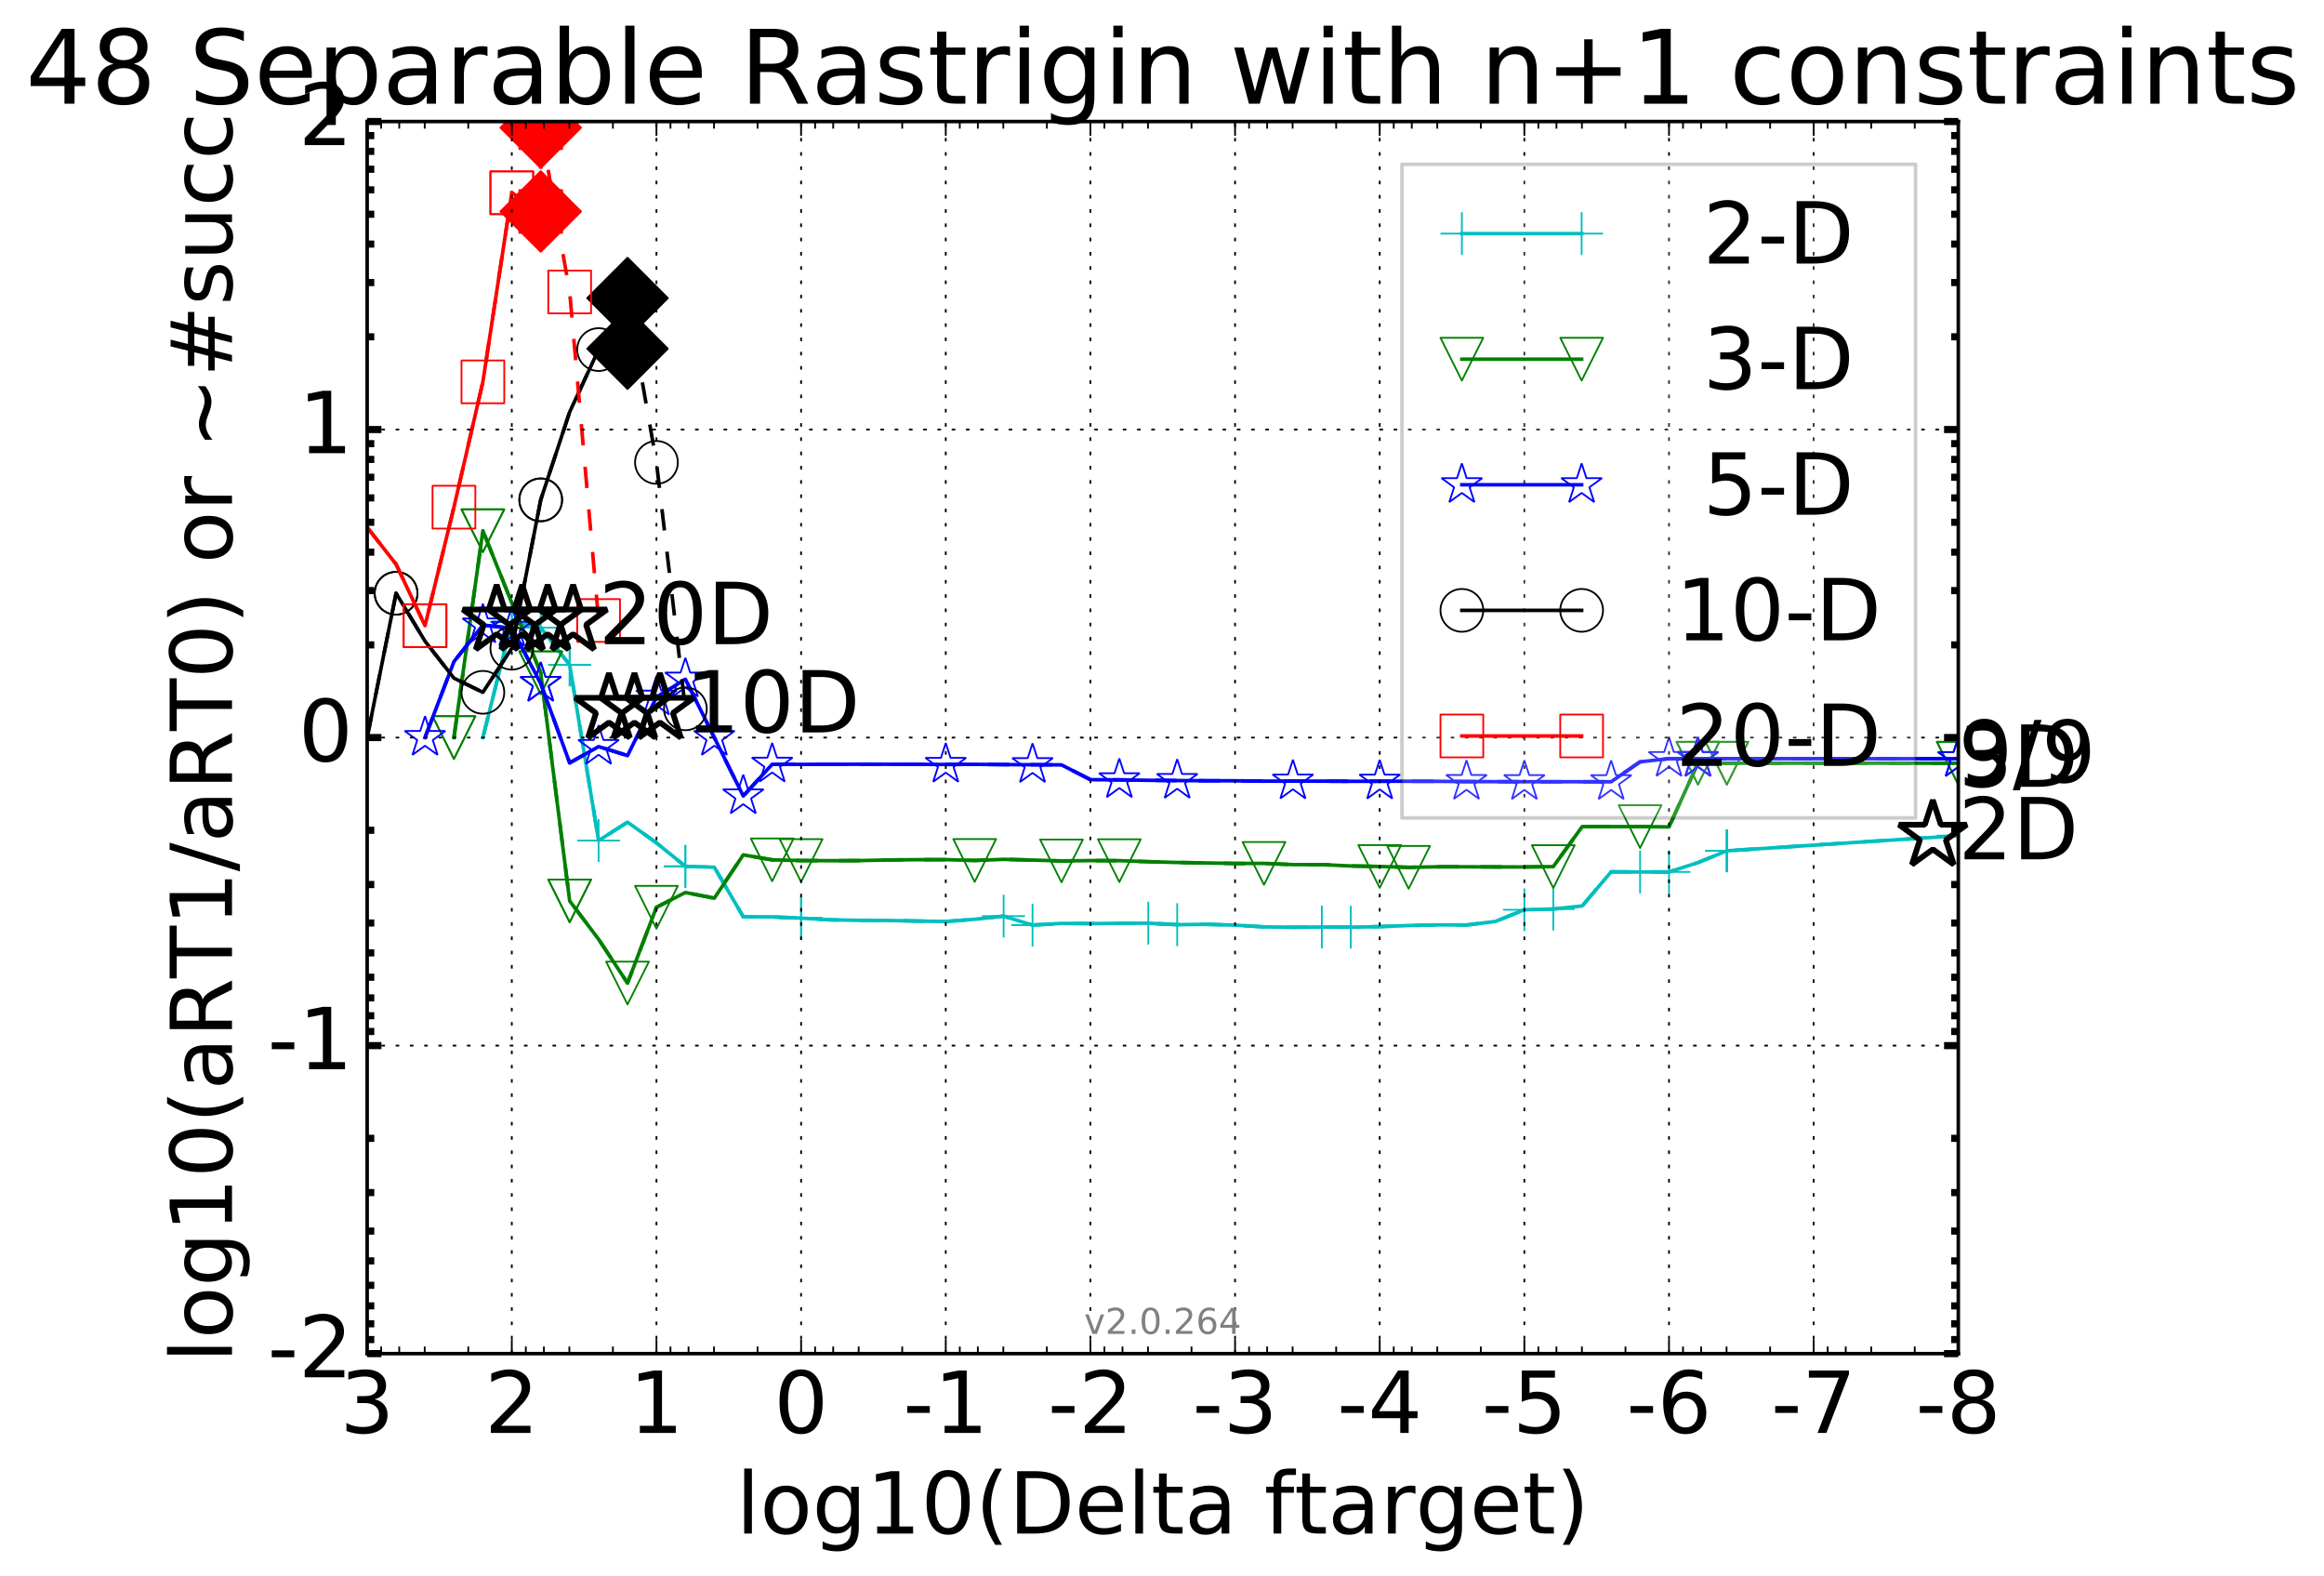 <?xml version="1.0" encoding="utf-8" standalone="no"?>
<!DOCTYPE svg PUBLIC "-//W3C//DTD SVG 1.1//EN"
  "http://www.w3.org/Graphics/SVG/1.1/DTD/svg11.dtd">
<!-- Created with matplotlib (http://matplotlib.org/) -->
<svg height="442pt" version="1.1" viewBox="0 0 652 442" width="652pt" xmlns="http://www.w3.org/2000/svg" xmlns:xlink="http://www.w3.org/1999/xlink">
 <defs>
  <style type="text/css">
*{stroke-linecap:butt;stroke-linejoin:round;stroke-miterlimit:100000;}
  </style>
 </defs>
 <g id="figure_1">
  <g id="patch_1">
   <path d="M 0 442.339 
L 652.41 442.339 
L 652.41 0 
L 0 0 
z
" style="fill:#ffffff;"/>
  </g>
  <g id="axes_1">
   <g id="patch_2">
    <path d="M 103.005 379.683 
L 549.405 379.683 
L 549.405 34.084 
L 103.005 34.084 
z
" style="fill:#ffffff;"/>
   </g>
   <g id="line2d_1">
    <path clip-path="url(#p01e9295bf3)" d="M 135.47 206.883 
L 143.587 174.426 
L 151.703 176.059 
L 159.82 186.494 
L 167.936 235.776 
L 176.052 230.613 
L 184.169 236.413 
L 192.285 243.009 
L 200.401 243.249 
L 208.518 257.134 
L 216.634 257.176 
L 224.75 257.528 
L 232.867 258.001 
L 240.983 258.146 
L 249.1 258.189 
L 257.216 258.339 
L 265.332 258.475 
L 273.449 257.851 
L 281.565 256.965 
L 289.681 259.484 
L 297.798 259 
L 305.914 259.069 
L 314.03 258.968 
L 322.147 258.945 
L 330.263 259.364 
L 338.38 259.268 
L 346.496 259.495 
L 354.612 259.988 
L 362.729 260.092 
L 370.845 260.023 
L 378.961 260.067 
L 387.078 259.914 
L 395.194 259.606 
L 403.31 259.425 
L 411.427 259.457 
L 419.543 258.462 
L 427.66 255.182 
L 435.776 254.985 
L 443.892 254.107 
L 452.009 244.537 
L 460.125 244.591 
L 468.241 244.573 
L 476.358 241.953 
L 484.474 238.642 
L 549.405 234.411 
" style="fill:none;stroke:#00bfbf;stroke-dasharray:6,6;stroke-dashoffset:0.0;"/>
   </g>
   <g id="line2d_2">
    <defs>
     <path d="M -6 0 
L 6 0 
M 0 6 
L 0 -6 
" id="m38e77abd07" style="stroke:#00bfbf;stroke-width:0.5;"/>
    </defs>
    <g clip-path="url(#p01e9295bf3)">
     <use style="fill:none;stroke:#00bfbf;stroke-width:0.5;" x="143.587" xlink:href="#m38e77abd07" y="174.426"/>
     <use style="fill:none;stroke:#00bfbf;stroke-width:0.5;" x="159.82" xlink:href="#m38e77abd07" y="186.494"/>
     <use style="fill:none;stroke:#00bfbf;stroke-width:0.5;" x="167.936" xlink:href="#m38e77abd07" y="235.776"/>
     <use style="fill:none;stroke:#00bfbf;stroke-width:0.5;" x="192.285" xlink:href="#m38e77abd07" y="243.009"/>
     <use style="fill:none;stroke:#00bfbf;stroke-width:0.5;" x="224.75" xlink:href="#m38e77abd07" y="257.528"/>
     <use style="fill:none;stroke:#00bfbf;stroke-width:0.5;" x="281.565" xlink:href="#m38e77abd07" y="256.965"/>
     <use style="fill:none;stroke:#00bfbf;stroke-width:0.5;" x="322.147" xlink:href="#m38e77abd07" y="258.945"/>
     <use style="fill:none;stroke:#00bfbf;stroke-width:0.5;" x="370.845" xlink:href="#m38e77abd07" y="260.023"/>
     <use style="fill:none;stroke:#00bfbf;stroke-width:0.5;" x="427.66" xlink:href="#m38e77abd07" y="255.182"/>
     <use style="fill:none;stroke:#00bfbf;stroke-width:0.5;" x="468.241" xlink:href="#m38e77abd07" y="244.573"/>
     <use style="fill:none;stroke:#00bfbf;stroke-width:0.5;" x="484.474" xlink:href="#m38e77abd07" y="238.642"/>
     <use style="fill:none;stroke:#00bfbf;stroke-width:0.5;" x="484.474" xlink:href="#m38e77abd07" y="238.642"/>
     <use style="fill:none;stroke:#00bfbf;stroke-width:0.5;" x="549.405" xlink:href="#m38e77abd07" y="234.411"/>
    </g>
   </g>
   <g id="line2d_3"/>
   <g id="line2d_4">
    <path clip-path="url(#p01e9295bf3)" d="M 135.47 206.883 
L 143.587 174.426 
L 151.703 176.059 
L 159.82 186.494 
L 167.936 235.776 
L 176.052 230.613 
L 184.169 236.413 
L 192.285 243.009 
L 200.401 243.249 
L 208.518 257.134 
L 216.634 257.176 
L 224.75 257.528 
L 232.867 258.001 
L 240.983 258.146 
L 249.1 258.189 
L 257.216 258.339 
L 265.332 258.475 
L 273.449 257.851 
L 281.565 256.965 
L 289.681 259.484 
L 297.798 259 
L 305.914 259.069 
L 314.03 258.968 
L 322.147 258.945 
L 330.263 259.364 
L 338.38 259.268 
L 346.496 259.495 
L 354.612 259.988 
L 362.729 260.092 
L 370.845 260.023 
L 378.961 260.067 
L 387.078 259.914 
L 395.194 259.606 
L 403.31 259.425 
L 411.427 259.457 
L 419.543 258.462 
L 427.66 255.182 
L 435.776 254.985 
L 443.892 254.107 
L 452.009 244.537 
L 460.125 244.591 
L 468.241 244.573 
L 476.358 241.953 
L 484.474 238.642 
L 549.405 234.411 
" style="fill:none;stroke:#00bfbf;stroke-linecap:square;"/>
   </g>
   <g id="line2d_5">
    <g clip-path="url(#p01e9295bf3)">
     <use style="fill:none;stroke:#00bfbf;stroke-width:0.5;" x="143.587" xlink:href="#m38e77abd07" y="174.426"/>
     <use style="fill:none;stroke:#00bfbf;stroke-width:0.5;" x="151.703" xlink:href="#m38e77abd07" y="176.059"/>
     <use style="fill:none;stroke:#00bfbf;stroke-width:0.5;" x="159.82" xlink:href="#m38e77abd07" y="186.494"/>
     <use style="fill:none;stroke:#00bfbf;stroke-width:0.5;" x="192.285" xlink:href="#m38e77abd07" y="243.009"/>
     <use style="fill:none;stroke:#00bfbf;stroke-width:0.5;" x="224.75" xlink:href="#m38e77abd07" y="257.528"/>
     <use style="fill:none;stroke:#00bfbf;stroke-width:0.5;" x="289.681" xlink:href="#m38e77abd07" y="259.484"/>
     <use style="fill:none;stroke:#00bfbf;stroke-width:0.5;" x="330.263" xlink:href="#m38e77abd07" y="259.364"/>
     <use style="fill:none;stroke:#00bfbf;stroke-width:0.5;" x="378.961" xlink:href="#m38e77abd07" y="260.067"/>
     <use style="fill:none;stroke:#00bfbf;stroke-width:0.5;" x="435.776" xlink:href="#m38e77abd07" y="254.985"/>
     <use style="fill:none;stroke:#00bfbf;stroke-width:0.5;" x="460.125" xlink:href="#m38e77abd07" y="244.591"/>
     <use style="fill:none;stroke:#00bfbf;stroke-width:0.5;" x="484.474" xlink:href="#m38e77abd07" y="238.642"/>
     <use style="fill:none;stroke:#00bfbf;stroke-width:0.5;" x="484.474" xlink:href="#m38e77abd07" y="238.642"/>
     <use style="fill:none;stroke:#00bfbf;stroke-width:0.5;" x="549.405" xlink:href="#m38e77abd07" y="234.411"/>
    </g>
   </g>
   <g id="line2d_6">
    <path clip-path="url(#p01e9295bf3)" d="M 127.354 206.883 
L 135.47 148.863 
L 143.587 169.111 
L 151.703 188.698 
L 159.82 252.702 
L 167.936 263.454 
L 176.052 275.739 
L 184.169 254.486 
L 192.285 250.344 
L 200.401 251.933 
L 208.518 239.78 
L 216.634 241.185 
L 224.75 241.375 
L 232.867 241.418 
L 240.983 241.39 
L 249.1 241.217 
L 257.216 241.14 
L 265.332 241.123 
L 273.449 241.352 
L 281.565 241.041 
L 289.681 241.241 
L 297.798 241.484 
L 305.914 241.388 
L 314.03 241.408 
L 322.147 241.695 
L 330.263 241.919 
L 338.38 242.045 
L 346.496 242.197 
L 354.612 242.181 
L 362.729 242.518 
L 370.845 242.529 
L 378.961 242.896 
L 387.078 243.041 
L 395.194 243.286 
L 403.31 243.131 
L 411.427 243.125 
L 419.543 243.169 
L 427.66 243.177 
L 435.776 243.08 
L 443.892 231.854 
L 460.125 231.859 
L 468.241 231.939 
L 476.358 214.066 
L 484.474 214.07 
L 549.405 214.074 
" style="fill:none;stroke:#008000;stroke-dasharray:6,6;stroke-dashoffset:0.0;"/>
   </g>
   <g id="line2d_7">
    <defs>
     <path d="M -0 6 
L 6 -6 
L -6 -6 
z
" id="m92c437c605" style="stroke:#008000;stroke-linejoin:miter;stroke-width:0.5;"/>
    </defs>
    <g clip-path="url(#p01e9295bf3)">
     <use style="fill:none;stroke:#008000;stroke-linejoin:miter;stroke-width:0.5;" x="127.354" xlink:href="#m92c437c605" y="206.883"/>
     <use style="fill:none;stroke:#008000;stroke-linejoin:miter;stroke-width:0.5;" x="135.47" xlink:href="#m92c437c605" y="148.863"/>
     <use style="fill:none;stroke:#008000;stroke-linejoin:miter;stroke-width:0.5;" x="151.703" xlink:href="#m92c437c605" y="188.698"/>
     <use style="fill:none;stroke:#008000;stroke-linejoin:miter;stroke-width:0.5;" x="159.82" xlink:href="#m92c437c605" y="252.702"/>
     <use style="fill:none;stroke:#008000;stroke-linejoin:miter;stroke-width:0.5;" x="176.052" xlink:href="#m92c437c605" y="275.739"/>
     <use style="fill:none;stroke:#008000;stroke-linejoin:miter;stroke-width:0.5;" x="216.634" xlink:href="#m92c437c605" y="241.185"/>
     <use style="fill:none;stroke:#008000;stroke-linejoin:miter;stroke-width:0.5;" x="273.449" xlink:href="#m92c437c605" y="241.352"/>
     <use style="fill:none;stroke:#008000;stroke-linejoin:miter;stroke-width:0.5;" x="314.03" xlink:href="#m92c437c605" y="241.408"/>
     <use style="fill:none;stroke:#008000;stroke-linejoin:miter;stroke-width:0.5;" x="387.078" xlink:href="#m92c437c605" y="243.041"/>
     <use style="fill:none;stroke:#008000;stroke-linejoin:miter;stroke-width:0.5;" x="435.776" xlink:href="#m92c437c605" y="243.08"/>
     <use style="fill:none;stroke:#008000;stroke-linejoin:miter;stroke-width:0.5;" x="476.358" xlink:href="#m92c437c605" y="214.066"/>
     <use style="fill:none;stroke:#008000;stroke-linejoin:miter;stroke-width:0.5;" x="484.474" xlink:href="#m92c437c605" y="214.07"/>
     <use style="fill:none;stroke:#008000;stroke-linejoin:miter;stroke-width:0.5;" x="549.405" xlink:href="#m92c437c605" y="214.074"/>
    </g>
   </g>
   <g id="line2d_8"/>
   <g id="line2d_9">
    <path clip-path="url(#p01e9295bf3)" d="M 127.354 206.883 
L 135.47 148.863 
L 143.587 169.111 
L 151.703 188.698 
L 159.82 252.702 
L 167.936 263.454 
L 176.052 275.739 
L 184.169 254.486 
L 192.285 250.344 
L 200.401 251.933 
L 208.518 239.78 
L 216.634 241.185 
L 224.75 241.375 
L 232.867 241.418 
L 240.983 241.39 
L 249.1 241.217 
L 257.216 241.14 
L 265.332 241.123 
L 273.449 241.352 
L 281.565 241.041 
L 289.681 241.241 
L 297.798 241.484 
L 305.914 241.388 
L 314.03 241.408 
L 322.147 241.695 
L 330.263 241.919 
L 338.38 242.045 
L 346.496 242.197 
L 354.612 242.181 
L 362.729 242.518 
L 370.845 242.529 
L 378.961 242.896 
L 387.078 243.041 
L 395.194 243.286 
L 403.31 243.131 
L 411.427 243.125 
L 419.543 243.169 
L 427.66 243.177 
L 435.776 243.08 
L 443.892 231.854 
L 460.125 231.859 
L 468.241 231.939 
L 476.358 214.066 
L 484.474 214.07 
L 549.405 214.074 
" style="fill:none;stroke:#008000;stroke-linecap:square;"/>
   </g>
   <g id="line2d_10">
    <g clip-path="url(#p01e9295bf3)">
     <use style="fill:none;stroke:#008000;stroke-linejoin:miter;stroke-width:0.5;" x="127.354" xlink:href="#m92c437c605" y="206.883"/>
     <use style="fill:none;stroke:#008000;stroke-linejoin:miter;stroke-width:0.5;" x="135.47" xlink:href="#m92c437c605" y="148.863"/>
     <use style="fill:none;stroke:#008000;stroke-linejoin:miter;stroke-width:0.5;" x="151.703" xlink:href="#m92c437c605" y="188.698"/>
     <use style="fill:none;stroke:#008000;stroke-linejoin:miter;stroke-width:0.5;" x="159.82" xlink:href="#m92c437c605" y="252.702"/>
     <use style="fill:none;stroke:#008000;stroke-linejoin:miter;stroke-width:0.5;" x="184.169" xlink:href="#m92c437c605" y="254.486"/>
     <use style="fill:none;stroke:#008000;stroke-linejoin:miter;stroke-width:0.5;" x="224.75" xlink:href="#m92c437c605" y="241.375"/>
     <use style="fill:none;stroke:#008000;stroke-linejoin:miter;stroke-width:0.5;" x="297.798" xlink:href="#m92c437c605" y="241.484"/>
     <use style="fill:none;stroke:#008000;stroke-linejoin:miter;stroke-width:0.5;" x="354.612" xlink:href="#m92c437c605" y="242.181"/>
     <use style="fill:none;stroke:#008000;stroke-linejoin:miter;stroke-width:0.5;" x="395.194" xlink:href="#m92c437c605" y="243.286"/>
     <use style="fill:none;stroke:#008000;stroke-linejoin:miter;stroke-width:0.5;" x="460.125" xlink:href="#m92c437c605" y="231.859"/>
     <use style="fill:none;stroke:#008000;stroke-linejoin:miter;stroke-width:0.5;" x="476.358" xlink:href="#m92c437c605" y="214.066"/>
     <use style="fill:none;stroke:#008000;stroke-linejoin:miter;stroke-width:0.5;" x="484.474" xlink:href="#m92c437c605" y="214.07"/>
     <use style="fill:none;stroke:#008000;stroke-linejoin:miter;stroke-width:0.5;" x="549.405" xlink:href="#m92c437c605" y="214.074"/>
    </g>
   </g>
   <g id="line2d_11">
    <path clip-path="url(#p01e9295bf3)" d="M 119.238 206.883 
L 127.354 185.584 
L 135.47 175.332 
L 143.587 176.243 
L 151.703 191.721 
L 159.82 213.981 
L 167.936 209.413 
L 176.052 211.936 
L 184.169 195.562 
L 192.285 190.507 
L 200.401 206.883 
L 208.518 223.27 
L 216.634 214.383 
L 224.75 214.404 
L 232.867 214.387 
L 240.983 214.362 
L 249.1 214.371 
L 257.216 214.393 
L 265.332 214.425 
L 273.449 214.393 
L 281.565 214.462 
L 289.681 214.501 
L 297.798 214.541 
L 305.914 218.691 
L 314.03 218.746 
L 322.147 218.87 
L 330.263 218.942 
L 338.38 218.993 
L 346.496 219.007 
L 354.612 219.111 
L 362.729 219.099 
L 370.845 219.105 
L 378.961 219.152 
L 387.078 219.135 
L 395.194 219.137 
L 403.31 219.158 
L 411.427 219.23 
L 419.543 219.254 
L 427.66 219.27 
L 435.776 219.272 
L 452.009 219.282 
L 460.125 213.685 
L 468.241 212.789 
L 476.358 212.788 
L 549.405 212.808 
" style="fill:none;stroke:#0000ff;stroke-dasharray:6,6;stroke-dashoffset:0.0;"/>
   </g>
   <g id="line2d_12">
    <defs>
     <path d="M 0 -6 
L -1.347 -1.854 
L -5.706 -1.854 
L -2.18 0.708 
L -3.527 4.854 
L -0 2.292 
L 3.527 4.854 
L 2.18 0.708 
L 5.706 -1.854 
L 1.347 -1.854 
z
" id="m69ff623b2d" style="stroke:#0000ff;stroke-linejoin:bevel;stroke-width:0.5;"/>
    </defs>
    <g clip-path="url(#p01e9295bf3)">
     <use style="fill:none;stroke:#0000ff;stroke-linejoin:bevel;stroke-width:0.5;" x="119.238" xlink:href="#m69ff623b2d" y="206.883"/>
     <use style="fill:none;stroke:#0000ff;stroke-linejoin:bevel;stroke-width:0.5;" x="143.587" xlink:href="#m69ff623b2d" y="176.243"/>
     <use style="fill:none;stroke:#0000ff;stroke-linejoin:bevel;stroke-width:0.5;" x="151.703" xlink:href="#m69ff623b2d" y="191.721"/>
     <use style="fill:none;stroke:#0000ff;stroke-linejoin:bevel;stroke-width:0.5;" x="184.169" xlink:href="#m69ff623b2d" y="195.562"/>
     <use style="fill:none;stroke:#0000ff;stroke-linejoin:bevel;stroke-width:0.5;" x="200.401" xlink:href="#m69ff623b2d" y="206.883"/>
     <use style="fill:none;stroke:#0000ff;stroke-linejoin:bevel;stroke-width:0.5;" x="216.634" xlink:href="#m69ff623b2d" y="214.383"/>
     <use style="fill:none;stroke:#0000ff;stroke-linejoin:bevel;stroke-width:0.5;" x="289.681" xlink:href="#m69ff623b2d" y="214.501"/>
     <use style="fill:none;stroke:#0000ff;stroke-linejoin:bevel;stroke-width:0.5;" x="330.263" xlink:href="#m69ff623b2d" y="218.942"/>
     <use style="fill:none;stroke:#0000ff;stroke-linejoin:bevel;stroke-width:0.5;" x="387.078" xlink:href="#m69ff623b2d" y="219.135"/>
     <use style="fill:none;stroke:#0000ff;stroke-linejoin:bevel;stroke-width:0.5;" x="427.66" xlink:href="#m69ff623b2d" y="219.27"/>
     <use style="fill:none;stroke:#0000ff;stroke-linejoin:bevel;stroke-width:0.5;" x="468.241" xlink:href="#m69ff623b2d" y="212.789"/>
     <use style="fill:none;stroke:#0000ff;stroke-linejoin:bevel;stroke-width:0.5;" x="476.358" xlink:href="#m69ff623b2d" y="212.788"/>
     <use style="fill:none;stroke:#0000ff;stroke-linejoin:bevel;stroke-width:0.5;" x="549.405" xlink:href="#m69ff623b2d" y="212.808"/>
    </g>
   </g>
   <g id="line2d_13"/>
   <g id="line2d_14">
    <path clip-path="url(#p01e9295bf3)" d="M 119.238 206.883 
L 127.354 185.584 
L 135.47 175.332 
L 143.587 176.243 
L 151.703 191.721 
L 159.82 213.981 
L 167.936 209.413 
L 176.052 211.936 
L 184.169 195.562 
L 192.285 190.507 
L 200.401 206.883 
L 208.518 223.27 
L 216.634 214.383 
L 224.75 214.404 
L 232.867 214.387 
L 240.983 214.362 
L 249.1 214.371 
L 257.216 214.393 
L 265.332 214.425 
L 273.449 214.393 
L 281.565 214.462 
L 289.681 214.501 
L 297.798 214.541 
L 305.914 218.691 
L 314.03 218.746 
L 322.147 218.87 
L 330.263 218.942 
L 338.38 218.993 
L 346.496 219.007 
L 354.612 219.111 
L 362.729 219.099 
L 370.845 219.105 
L 378.961 219.152 
L 387.078 219.135 
L 395.194 219.137 
L 403.31 219.158 
L 411.427 219.23 
L 419.543 219.254 
L 427.66 219.27 
L 435.776 219.272 
L 452.009 219.282 
L 460.125 213.685 
L 468.241 212.789 
L 476.358 212.788 
L 549.405 212.808 
" style="fill:none;stroke:#0000ff;stroke-linecap:square;"/>
   </g>
   <g id="line2d_15">
    <g clip-path="url(#p01e9295bf3)">
     <use style="fill:none;stroke:#0000ff;stroke-linejoin:bevel;stroke-width:0.5;" x="135.47" xlink:href="#m69ff623b2d" y="175.332"/>
     <use style="fill:none;stroke:#0000ff;stroke-linejoin:bevel;stroke-width:0.5;" x="151.703" xlink:href="#m69ff623b2d" y="191.721"/>
     <use style="fill:none;stroke:#0000ff;stroke-linejoin:bevel;stroke-width:0.5;" x="167.936" xlink:href="#m69ff623b2d" y="209.413"/>
     <use style="fill:none;stroke:#0000ff;stroke-linejoin:bevel;stroke-width:0.5;" x="192.285" xlink:href="#m69ff623b2d" y="190.507"/>
     <use style="fill:none;stroke:#0000ff;stroke-linejoin:bevel;stroke-width:0.5;" x="208.518" xlink:href="#m69ff623b2d" y="223.27"/>
     <use style="fill:none;stroke:#0000ff;stroke-linejoin:bevel;stroke-width:0.5;" x="265.332" xlink:href="#m69ff623b2d" y="214.425"/>
     <use style="fill:none;stroke:#0000ff;stroke-linejoin:bevel;stroke-width:0.5;" x="314.03" xlink:href="#m69ff623b2d" y="218.746"/>
     <use style="fill:none;stroke:#0000ff;stroke-linejoin:bevel;stroke-width:0.5;" x="362.729" xlink:href="#m69ff623b2d" y="219.099"/>
     <use style="fill:none;stroke:#0000ff;stroke-linejoin:bevel;stroke-width:0.5;" x="411.427" xlink:href="#m69ff623b2d" y="219.23"/>
     <use style="fill:none;stroke:#0000ff;stroke-linejoin:bevel;stroke-width:0.5;" x="452.009" xlink:href="#m69ff623b2d" y="219.282"/>
     <use style="fill:none;stroke:#0000ff;stroke-linejoin:bevel;stroke-width:0.5;" x="476.358" xlink:href="#m69ff623b2d" y="212.788"/>
     <use style="fill:none;stroke:#0000ff;stroke-linejoin:bevel;stroke-width:0.5;" x="476.358" xlink:href="#m69ff623b2d" y="212.788"/>
     <use style="fill:none;stroke:#0000ff;stroke-linejoin:bevel;stroke-width:0.5;" x="549.405" xlink:href="#m69ff623b2d" y="212.808"/>
    </g>
   </g>
   <g id="line2d_16">
    <path clip-path="url(#p01e9295bf3)" d="M 103.005 206.883 
L 111.121 166.399 
L 119.238 179.85 
L 127.354 190.218 
L 135.47 194.19 
L 143.587 181.822 
L 151.703 140.205 
L 159.82 115.555 
L 167.936 98.053 
L 176.052 97.809 
" style="fill:none;stroke:#000000;stroke-dasharray:6,6;stroke-dashoffset:0.0;"/>
   </g>
   <g id="line2d_17">
    <defs>
     <path d="M 0 6 
C 1.591 6 3.117 5.368 4.243 4.243 
C 5.368 3.117 6 1.591 6 0 
C 6 -1.591 5.368 -3.117 4.243 -4.243 
C 3.117 -5.368 1.591 -6 0 -6 
C -1.591 -6 -3.117 -5.368 -4.243 -4.243 
C -5.368 -3.117 -6 -1.591 -6 0 
C -6 1.591 -5.368 3.117 -4.243 4.243 
C -3.117 5.368 -1.591 6 0 6 
z
" id="m20326086f4" style="stroke:#000000;stroke-width:0.5;"/>
    </defs>
    <g clip-path="url(#p01e9295bf3)">
     <use style="fill:none;stroke:#000000;stroke-width:0.5;" x="111.121" xlink:href="#m20326086f4" y="166.399"/>
     <use style="fill:none;stroke:#000000;stroke-width:0.5;" x="135.47" xlink:href="#m20326086f4" y="194.19"/>
     <use style="fill:none;stroke:#000000;stroke-width:0.5;" x="151.703" xlink:href="#m20326086f4" y="140.205"/>
     <use style="fill:none;stroke:#000000;stroke-width:0.5;" x="176.052" xlink:href="#m20326086f4" y="97.809"/>
    </g>
   </g>
   <g id="line2d_18"/>
   <g id="line2d_19">
    <path clip-path="url(#p01e9295bf3)" d="M 103.005 206.883 
L 111.121 166.399 
L 119.238 179.85 
L 127.354 190.218 
L 135.47 194.19 
L 143.587 181.822 
L 151.703 140.205 
L 159.82 115.555 
L 167.936 98.053 
" style="fill:none;stroke:#000000;stroke-linecap:square;"/>
   </g>
   <g id="line2d_20">
    <g clip-path="url(#p01e9295bf3)">
     <use style="fill:none;stroke:#000000;stroke-width:0.5;" x="111.121" xlink:href="#m20326086f4" y="166.399"/>
     <use style="fill:none;stroke:#000000;stroke-width:0.5;" x="143.587" xlink:href="#m20326086f4" y="181.822"/>
     <use style="fill:none;stroke:#000000;stroke-width:0.5;" x="151.703" xlink:href="#m20326086f4" y="140.205"/>
     <use style="fill:none;stroke:#000000;stroke-width:0.5;" x="167.936" xlink:href="#m20326086f4" y="98.053"/>
    </g>
   </g>
   <g id="line2d_21">
    <path clip-path="url(#p01e9295bf3)" d="M 103.005 147.889 
L 111.121 158.269 
L 119.238 175.495 
L 127.354 142.254 
L 135.47 107.106 
L 143.587 54.073 
L 151.703 59.319 
" style="fill:none;stroke:#ff0000;stroke-dasharray:6,6;stroke-dashoffset:0.0;"/>
   </g>
   <g id="line2d_22">
    <defs>
     <path d="M -6 6 
L 6 6 
L 6 -6 
L -6 -6 
z
" id="m996adb606c" style="stroke:#ff0000;stroke-linejoin:miter;stroke-width:0.5;"/>
    </defs>
    <g clip-path="url(#p01e9295bf3)">
     <use style="fill:none;stroke:#ff0000;stroke-linejoin:miter;stroke-width:0.5;" x="119.238" xlink:href="#m996adb606c" y="175.495"/>
     <use style="fill:none;stroke:#ff0000;stroke-linejoin:miter;stroke-width:0.5;" x="127.354" xlink:href="#m996adb606c" y="142.254"/>
     <use style="fill:none;stroke:#ff0000;stroke-linejoin:miter;stroke-width:0.5;" x="143.587" xlink:href="#m996adb606c" y="54.073"/>
     <use style="fill:none;stroke:#ff0000;stroke-linejoin:miter;stroke-width:0.5;" x="151.703" xlink:href="#m996adb606c" y="59.319"/>
    </g>
   </g>
   <g id="line2d_23"/>
   <g id="line2d_24">
    <path clip-path="url(#p01e9295bf3)" d="M 103.005 147.889 
L 111.121 158.269 
L 119.238 175.495 
L 127.354 142.254 
L 135.47 107.106 
L 143.587 54.073 
" style="fill:none;stroke:#ff0000;stroke-linecap:square;"/>
   </g>
   <g id="line2d_25">
    <g clip-path="url(#p01e9295bf3)">
     <use style="fill:none;stroke:#ff0000;stroke-linejoin:miter;stroke-width:0.5;" x="119.238" xlink:href="#m996adb606c" y="175.495"/>
     <use style="fill:none;stroke:#ff0000;stroke-linejoin:miter;stroke-width:0.5;" x="135.47" xlink:href="#m996adb606c" y="107.106"/>
     <use style="fill:none;stroke:#ff0000;stroke-linejoin:miter;stroke-width:0.5;" x="143.587" xlink:href="#m996adb606c" y="54.073"/>
    </g>
   </g>
   <g id="line2d_26">
    <defs>
     <path d="M -0 11.314 
L 11.314 0 
L 0 -11.314 
L -11.314 -0 
z
" id="m8891e20137" style="stroke:#000000;stroke-linejoin:miter;stroke-width:0.5;"/>
    </defs>
    <g clip-path="url(#p01e9295bf3)">
     <use style="stroke:#000000;stroke-linejoin:miter;stroke-width:0.5;" x="176.052" xlink:href="#m8891e20137" y="97.809"/>
    </g>
   </g>
   <g id="line2d_27">
    <path clip-path="url(#p01e9295bf3)" d="M 176.052 97.809 
L 176.052 83.62 
" style="fill:none;stroke:#000000;stroke-dasharray:6,6;stroke-dashoffset:0.0;"/>
   </g>
   <g id="line2d_28">
    <g clip-path="url(#p01e9295bf3)">
     <use style="stroke:#000000;stroke-linejoin:miter;stroke-width:0.5;" x="176.052" xlink:href="#m8891e20137" y="83.62"/>
    </g>
   </g>
   <g id="line2d_29">
    <path clip-path="url(#p01e9295bf3)" d="M 176.052 83.62 
L 184.169 129.7 
L 192.285 198.82 
" style="fill:none;stroke:#000000;stroke-dasharray:6,6;stroke-dashoffset:0.0;"/>
   </g>
   <g id="line2d_30">
    <g clip-path="url(#p01e9295bf3)">
     <use style="fill:none;stroke:#000000;stroke-width:0.5;" x="176.052" xlink:href="#m20326086f4" y="83.62"/>
     <use style="fill:none;stroke:#000000;stroke-width:0.5;" x="184.169" xlink:href="#m20326086f4" y="129.7"/>
     <use style="fill:none;stroke:#000000;stroke-width:0.5;" x="192.285" xlink:href="#m20326086f4" y="198.82"/>
    </g>
   </g>
   <g id="line2d_31">
    <defs>
     <path d="M -0 11.314 
L 11.314 0 
L 0 -11.314 
L -11.314 -0 
z
" id="m5299362575" style="stroke:#ff0000;stroke-linejoin:miter;stroke-width:0.5;"/>
    </defs>
    <g clip-path="url(#p01e9295bf3)">
     <use style="fill:#ff0000;stroke:#ff0000;stroke-linejoin:miter;stroke-width:0.5;" x="151.703" xlink:href="#m5299362575" y="59.319"/>
    </g>
   </g>
   <g id="line2d_32">
    <path clip-path="url(#p01e9295bf3)" d="M 151.703 59.319 
L 151.703 35.812 
" style="fill:none;stroke:#ff0000;stroke-dasharray:6,6;stroke-dashoffset:0.0;"/>
   </g>
   <g id="line2d_33">
    <g clip-path="url(#p01e9295bf3)">
     <use style="fill:#ff0000;stroke:#ff0000;stroke-linejoin:miter;stroke-width:0.5;" x="151.703" xlink:href="#m5299362575" y="35.812"/>
    </g>
   </g>
   <g id="line2d_34">
    <path clip-path="url(#p01e9295bf3)" d="M 151.703 35.812 
L 159.82 81.891 
L 167.936 174.052 
" style="fill:none;stroke:#ff0000;stroke-dasharray:6,6;stroke-dashoffset:0.0;"/>
   </g>
   <g id="line2d_35">
    <g clip-path="url(#p01e9295bf3)">
     <use style="fill:none;stroke:#ff0000;stroke-linejoin:miter;stroke-width:0.5;" x="151.703" xlink:href="#m996adb606c" y="35.812"/>
     <use style="fill:none;stroke:#ff0000;stroke-linejoin:miter;stroke-width:0.5;" x="159.82" xlink:href="#m996adb606c" y="81.891"/>
     <use style="fill:none;stroke:#ff0000;stroke-linejoin:miter;stroke-width:0.5;" x="167.936" xlink:href="#m996adb606c" y="174.052"/>
    </g>
   </g>
   <g id="patch_3">
    <path d="M 103.005 34.084 
L 549.405 34.084 
" style="fill:none;stroke:#000000;stroke-linecap:square;stroke-linejoin:miter;"/>
   </g>
   <g id="patch_4">
    <path d="M 549.405 379.683 
L 549.405 34.084 
" style="fill:none;stroke:#000000;stroke-linecap:square;stroke-linejoin:miter;"/>
   </g>
   <g id="patch_5">
    <path d="M 103.005 379.683 
L 549.405 379.683 
" style="fill:none;stroke:#000000;stroke-linecap:square;stroke-linejoin:miter;"/>
   </g>
   <g id="patch_6">
    <path d="M 103.005 379.683 
L 103.005 34.084 
" style="fill:none;stroke:#000000;stroke-linecap:square;stroke-linejoin:miter;"/>
   </g>
   <g id="matplotlib.axis_1">
    <g id="xtick_1">
     <g id="line2d_36">
      <path clip-path="url(#p01e9295bf3)" d="M 549.405 379.683 
L 549.405 34.084 
" style="fill:none;stroke:#000000;stroke-dasharray:1,3;stroke-dashoffset:0.0;stroke-width:0.5;"/>
     </g>
     <g id="line2d_37">
      <defs>
       <path d="M 0 0 
L 0 -4 
" id="m1745cb62bf" style="stroke:#000000;stroke-width:0.5;"/>
      </defs>
      <g>
       <use style="stroke:#000000;stroke-width:0.5;" x="549.405" xlink:href="#m1745cb62bf" y="379.683"/>
      </g>
     </g>
     <g id="line2d_38">
      <defs>
       <path d="M 0 0 
L 0 4 
" id="mc0be9a9aa0" style="stroke:#000000;stroke-width:0.5;"/>
      </defs>
      <g>
       <use style="stroke:#000000;stroke-width:0.5;" x="549.405" xlink:href="#mc0be9a9aa0" y="34.084"/>
      </g>
     </g>
     <g id="text_1">
      <!-- -8 -->
      <defs>
       <path d="M 31.781 34.625 
Q 24.75 34.625 20.719 30.859 
Q 16.703 27.094 16.703 20.516 
Q 16.703 13.922 20.719 10.156 
Q 24.75 6.391 31.781 6.391 
Q 38.812 6.391 42.859 10.172 
Q 46.922 13.969 46.922 20.516 
Q 46.922 27.094 42.891 30.859 
Q 38.875 34.625 31.781 34.625 
M 21.922 38.812 
Q 15.578 40.375 12.031 44.719 
Q 8.5 49.078 8.5 55.328 
Q 8.5 64.062 14.719 69.141 
Q 20.953 74.219 31.781 74.219 
Q 42.672 74.219 48.875 69.141 
Q 55.078 64.062 55.078 55.328 
Q 55.078 49.078 51.531 44.719 
Q 48 40.375 41.703 38.812 
Q 48.828 37.156 52.797 32.312 
Q 56.781 27.484 56.781 20.516 
Q 56.781 9.906 50.312 4.234 
Q 43.844 -1.422 31.781 -1.422 
Q 19.734 -1.422 13.25 4.234 
Q 6.781 9.906 6.781 20.516 
Q 6.781 27.484 10.781 32.312 
Q 14.797 37.156 21.922 38.812 
M 18.312 54.391 
Q 18.312 48.734 21.844 45.562 
Q 25.391 42.391 31.781 42.391 
Q 38.141 42.391 41.719 45.562 
Q 45.312 48.734 45.312 54.391 
Q 45.312 60.062 41.719 63.234 
Q 38.141 66.406 31.781 66.406 
Q 25.391 66.406 21.844 63.234 
Q 18.312 60.062 18.312 54.391 
" id="BitstreamVeraSans-Roman-38"/>
       <path d="M 4.891 31.391 
L 31.203 31.391 
L 31.203 23.391 
L 4.891 23.391 
z
" id="BitstreamVeraSans-Roman-2d"/>
      </defs>
      <g transform="translate(537.441 401.92)scale(0.24 -0.24)">
       <use xlink:href="#BitstreamVeraSans-Roman-2d"/>
       <use x="36.084" xlink:href="#BitstreamVeraSans-Roman-38"/>
      </g>
     </g>
    </g>
    <g id="xtick_2">
     <g id="line2d_39">
      <path clip-path="url(#p01e9295bf3)" d="M 508.823 379.683 
L 508.823 34.084 
" style="fill:none;stroke:#000000;stroke-dasharray:1,3;stroke-dashoffset:0.0;stroke-width:0.5;"/>
     </g>
     <g id="line2d_40">
      <g>
       <use style="stroke:#000000;stroke-width:0.5;" x="508.823" xlink:href="#m1745cb62bf" y="379.683"/>
      </g>
     </g>
     <g id="line2d_41">
      <g>
       <use style="stroke:#000000;stroke-width:0.5;" x="508.823" xlink:href="#mc0be9a9aa0" y="34.084"/>
      </g>
     </g>
     <g id="text_2">
      <!-- -7 -->
      <defs>
       <path d="M 8.203 72.906 
L 55.078 72.906 
L 55.078 68.703 
L 28.609 0 
L 18.312 0 
L 43.219 64.594 
L 8.203 64.594 
z
" id="BitstreamVeraSans-Roman-37"/>
      </defs>
      <g transform="translate(496.859 401.92)scale(0.24 -0.24)">
       <use xlink:href="#BitstreamVeraSans-Roman-2d"/>
       <use x="36.084" xlink:href="#BitstreamVeraSans-Roman-37"/>
      </g>
     </g>
    </g>
    <g id="xtick_3">
     <g id="line2d_42">
      <path clip-path="url(#p01e9295bf3)" d="M 468.241 379.683 
L 468.241 34.084 
" style="fill:none;stroke:#000000;stroke-dasharray:1,3;stroke-dashoffset:0.0;stroke-width:0.5;"/>
     </g>
     <g id="line2d_43">
      <g>
       <use style="stroke:#000000;stroke-width:0.5;" x="468.241" xlink:href="#m1745cb62bf" y="379.683"/>
      </g>
     </g>
     <g id="line2d_44">
      <g>
       <use style="stroke:#000000;stroke-width:0.5;" x="468.241" xlink:href="#mc0be9a9aa0" y="34.084"/>
      </g>
     </g>
     <g id="text_3">
      <!-- -6 -->
      <defs>
       <path d="M 33.016 40.375 
Q 26.375 40.375 22.484 35.828 
Q 18.609 31.297 18.609 23.391 
Q 18.609 15.531 22.484 10.953 
Q 26.375 6.391 33.016 6.391 
Q 39.656 6.391 43.531 10.953 
Q 47.406 15.531 47.406 23.391 
Q 47.406 31.297 43.531 35.828 
Q 39.656 40.375 33.016 40.375 
M 52.594 71.297 
L 52.594 62.312 
Q 48.875 64.062 45.094 64.984 
Q 41.312 65.922 37.594 65.922 
Q 27.828 65.922 22.672 59.328 
Q 17.531 52.734 16.797 39.406 
Q 19.672 43.656 24.016 45.922 
Q 28.375 48.188 33.594 48.188 
Q 44.578 48.188 50.953 41.516 
Q 57.328 34.859 57.328 23.391 
Q 57.328 12.156 50.688 5.359 
Q 44.047 -1.422 33.016 -1.422 
Q 20.359 -1.422 13.672 8.266 
Q 6.984 17.969 6.984 36.375 
Q 6.984 53.656 15.188 63.938 
Q 23.391 74.219 37.203 74.219 
Q 40.922 74.219 44.703 73.484 
Q 48.484 72.75 52.594 71.297 
" id="BitstreamVeraSans-Roman-36"/>
      </defs>
      <g transform="translate(456.277 401.92)scale(0.24 -0.24)">
       <use xlink:href="#BitstreamVeraSans-Roman-2d"/>
       <use x="36.084" xlink:href="#BitstreamVeraSans-Roman-36"/>
      </g>
     </g>
    </g>
    <g id="xtick_4">
     <g id="line2d_45">
      <path clip-path="url(#p01e9295bf3)" d="M 427.66 379.683 
L 427.66 34.084 
" style="fill:none;stroke:#000000;stroke-dasharray:1,3;stroke-dashoffset:0.0;stroke-width:0.5;"/>
     </g>
     <g id="line2d_46">
      <g>
       <use style="stroke:#000000;stroke-width:0.5;" x="427.66" xlink:href="#m1745cb62bf" y="379.683"/>
      </g>
     </g>
     <g id="line2d_47">
      <g>
       <use style="stroke:#000000;stroke-width:0.5;" x="427.66" xlink:href="#mc0be9a9aa0" y="34.084"/>
      </g>
     </g>
     <g id="text_4">
      <!-- -5 -->
      <defs>
       <path d="M 10.797 72.906 
L 49.516 72.906 
L 49.516 64.594 
L 19.828 64.594 
L 19.828 46.734 
Q 21.969 47.469 24.109 47.828 
Q 26.266 48.188 28.422 48.188 
Q 40.625 48.188 47.75 41.5 
Q 54.891 34.812 54.891 23.391 
Q 54.891 11.625 47.562 5.094 
Q 40.234 -1.422 26.906 -1.422 
Q 22.312 -1.422 17.547 -0.641 
Q 12.797 0.141 7.719 1.703 
L 7.719 11.625 
Q 12.109 9.234 16.797 8.062 
Q 21.484 6.891 26.703 6.891 
Q 35.156 6.891 40.078 11.328 
Q 45.016 15.766 45.016 23.391 
Q 45.016 31 40.078 35.438 
Q 35.156 39.891 26.703 39.891 
Q 22.75 39.891 18.812 39.016 
Q 14.891 38.141 10.797 36.281 
z
" id="BitstreamVeraSans-Roman-35"/>
      </defs>
      <g transform="translate(415.695 401.92)scale(0.24 -0.24)">
       <use xlink:href="#BitstreamVeraSans-Roman-2d"/>
       <use x="36.084" xlink:href="#BitstreamVeraSans-Roman-35"/>
      </g>
     </g>
    </g>
    <g id="xtick_5">
     <g id="line2d_48">
      <path clip-path="url(#p01e9295bf3)" d="M 387.078 379.683 
L 387.078 34.084 
" style="fill:none;stroke:#000000;stroke-dasharray:1,3;stroke-dashoffset:0.0;stroke-width:0.5;"/>
     </g>
     <g id="line2d_49">
      <g>
       <use style="stroke:#000000;stroke-width:0.5;" x="387.078" xlink:href="#m1745cb62bf" y="379.683"/>
      </g>
     </g>
     <g id="line2d_50">
      <g>
       <use style="stroke:#000000;stroke-width:0.5;" x="387.078" xlink:href="#mc0be9a9aa0" y="34.084"/>
      </g>
     </g>
     <g id="text_5">
      <!-- -4 -->
      <defs>
       <path d="M 37.797 64.312 
L 12.891 25.391 
L 37.797 25.391 
z
M 35.203 72.906 
L 47.609 72.906 
L 47.609 25.391 
L 58.016 25.391 
L 58.016 17.188 
L 47.609 17.188 
L 47.609 0 
L 37.797 0 
L 37.797 17.188 
L 4.891 17.188 
L 4.891 26.703 
z
" id="BitstreamVeraSans-Roman-34"/>
      </defs>
      <g transform="translate(375.113 401.92)scale(0.24 -0.24)">
       <use xlink:href="#BitstreamVeraSans-Roman-2d"/>
       <use x="36.084" xlink:href="#BitstreamVeraSans-Roman-34"/>
      </g>
     </g>
    </g>
    <g id="xtick_6">
     <g id="line2d_51">
      <path clip-path="url(#p01e9295bf3)" d="M 346.496 379.683 
L 346.496 34.084 
" style="fill:none;stroke:#000000;stroke-dasharray:1,3;stroke-dashoffset:0.0;stroke-width:0.5;"/>
     </g>
     <g id="line2d_52">
      <g>
       <use style="stroke:#000000;stroke-width:0.5;" x="346.496" xlink:href="#m1745cb62bf" y="379.683"/>
      </g>
     </g>
     <g id="line2d_53">
      <g>
       <use style="stroke:#000000;stroke-width:0.5;" x="346.496" xlink:href="#mc0be9a9aa0" y="34.084"/>
      </g>
     </g>
     <g id="text_6">
      <!-- -3 -->
      <defs>
       <path d="M 40.578 39.312 
Q 47.656 37.797 51.625 33 
Q 55.609 28.219 55.609 21.188 
Q 55.609 10.406 48.188 4.484 
Q 40.766 -1.422 27.094 -1.422 
Q 22.516 -1.422 17.656 -0.516 
Q 12.797 0.391 7.625 2.203 
L 7.625 11.719 
Q 11.719 9.328 16.594 8.109 
Q 21.484 6.891 26.812 6.891 
Q 36.078 6.891 40.938 10.547 
Q 45.797 14.203 45.797 21.188 
Q 45.797 27.641 41.281 31.266 
Q 36.766 34.906 28.719 34.906 
L 20.219 34.906 
L 20.219 43.016 
L 29.109 43.016 
Q 36.375 43.016 40.234 45.922 
Q 44.094 48.828 44.094 54.297 
Q 44.094 59.906 40.109 62.906 
Q 36.141 65.922 28.719 65.922 
Q 24.656 65.922 20.016 65.031 
Q 15.375 64.156 9.812 62.312 
L 9.812 71.094 
Q 15.438 72.656 20.344 73.438 
Q 25.25 74.219 29.594 74.219 
Q 40.828 74.219 47.359 69.109 
Q 53.906 64.016 53.906 55.328 
Q 53.906 49.266 50.438 45.094 
Q 46.969 40.922 40.578 39.312 
" id="BitstreamVeraSans-Roman-33"/>
      </defs>
      <g transform="translate(334.532 401.92)scale(0.24 -0.24)">
       <use xlink:href="#BitstreamVeraSans-Roman-2d"/>
       <use x="36.084" xlink:href="#BitstreamVeraSans-Roman-33"/>
      </g>
     </g>
    </g>
    <g id="xtick_7">
     <g id="line2d_54">
      <path clip-path="url(#p01e9295bf3)" d="M 305.914 379.683 
L 305.914 34.084 
" style="fill:none;stroke:#000000;stroke-dasharray:1,3;stroke-dashoffset:0.0;stroke-width:0.5;"/>
     </g>
     <g id="line2d_55">
      <g>
       <use style="stroke:#000000;stroke-width:0.5;" x="305.914" xlink:href="#m1745cb62bf" y="379.683"/>
      </g>
     </g>
     <g id="line2d_56">
      <g>
       <use style="stroke:#000000;stroke-width:0.5;" x="305.914" xlink:href="#mc0be9a9aa0" y="34.084"/>
      </g>
     </g>
     <g id="text_7">
      <!-- -2 -->
      <defs>
       <path d="M 19.188 8.297 
L 53.609 8.297 
L 53.609 0 
L 7.328 0 
L 7.328 8.297 
Q 12.938 14.109 22.625 23.891 
Q 32.328 33.688 34.812 36.531 
Q 39.547 41.844 41.422 45.531 
Q 43.312 49.219 43.312 52.781 
Q 43.312 58.594 39.234 62.25 
Q 35.156 65.922 28.609 65.922 
Q 23.969 65.922 18.812 64.312 
Q 13.672 62.703 7.812 59.422 
L 7.812 69.391 
Q 13.766 71.781 18.938 73 
Q 24.125 74.219 28.422 74.219 
Q 39.75 74.219 46.484 68.547 
Q 53.219 62.891 53.219 53.422 
Q 53.219 48.922 51.531 44.891 
Q 49.859 40.875 45.406 35.406 
Q 44.188 33.984 37.641 27.219 
Q 31.109 20.453 19.188 8.297 
" id="BitstreamVeraSans-Roman-32"/>
      </defs>
      <g transform="translate(293.95 401.92)scale(0.24 -0.24)">
       <use xlink:href="#BitstreamVeraSans-Roman-2d"/>
       <use x="36.084" xlink:href="#BitstreamVeraSans-Roman-32"/>
      </g>
     </g>
    </g>
    <g id="xtick_8">
     <g id="line2d_57">
      <path clip-path="url(#p01e9295bf3)" d="M 265.332 379.683 
L 265.332 34.084 
" style="fill:none;stroke:#000000;stroke-dasharray:1,3;stroke-dashoffset:0.0;stroke-width:0.5;"/>
     </g>
     <g id="line2d_58">
      <g>
       <use style="stroke:#000000;stroke-width:0.5;" x="265.332" xlink:href="#m1745cb62bf" y="379.683"/>
      </g>
     </g>
     <g id="line2d_59">
      <g>
       <use style="stroke:#000000;stroke-width:0.5;" x="265.332" xlink:href="#mc0be9a9aa0" y="34.084"/>
      </g>
     </g>
     <g id="text_8">
      <!-- -1 -->
      <defs>
       <path d="M 12.406 8.297 
L 28.516 8.297 
L 28.516 63.922 
L 10.984 60.406 
L 10.984 69.391 
L 28.422 72.906 
L 38.281 72.906 
L 38.281 8.297 
L 54.391 8.297 
L 54.391 0 
L 12.406 0 
z
" id="BitstreamVeraSans-Roman-31"/>
      </defs>
      <g transform="translate(253.368 401.92)scale(0.24 -0.24)">
       <use xlink:href="#BitstreamVeraSans-Roman-2d"/>
       <use x="36.084" xlink:href="#BitstreamVeraSans-Roman-31"/>
      </g>
     </g>
    </g>
    <g id="xtick_9">
     <g id="line2d_60">
      <path clip-path="url(#p01e9295bf3)" d="M 224.75 379.683 
L 224.75 34.084 
" style="fill:none;stroke:#000000;stroke-dasharray:1,3;stroke-dashoffset:0.0;stroke-width:0.5;"/>
     </g>
     <g id="line2d_61">
      <g>
       <use style="stroke:#000000;stroke-width:0.5;" x="224.75" xlink:href="#m1745cb62bf" y="379.683"/>
      </g>
     </g>
     <g id="line2d_62">
      <g>
       <use style="stroke:#000000;stroke-width:0.5;" x="224.75" xlink:href="#mc0be9a9aa0" y="34.084"/>
      </g>
     </g>
     <g id="text_9">
      <!-- 0 -->
      <defs>
       <path d="M 31.781 66.406 
Q 24.172 66.406 20.328 58.906 
Q 16.5 51.422 16.5 36.375 
Q 16.5 21.391 20.328 13.891 
Q 24.172 6.391 31.781 6.391 
Q 39.453 6.391 43.281 13.891 
Q 47.125 21.391 47.125 36.375 
Q 47.125 51.422 43.281 58.906 
Q 39.453 66.406 31.781 66.406 
M 31.781 74.219 
Q 44.047 74.219 50.516 64.516 
Q 56.984 54.828 56.984 36.375 
Q 56.984 17.969 50.516 8.266 
Q 44.047 -1.422 31.781 -1.422 
Q 19.531 -1.422 13.062 8.266 
Q 6.594 17.969 6.594 36.375 
Q 6.594 54.828 13.062 64.516 
Q 19.531 74.219 31.781 74.219 
" id="BitstreamVeraSans-Roman-30"/>
      </defs>
      <g transform="translate(217.115 401.92)scale(0.24 -0.24)">
       <use xlink:href="#BitstreamVeraSans-Roman-30"/>
      </g>
     </g>
    </g>
    <g id="xtick_10">
     <g id="line2d_63">
      <path clip-path="url(#p01e9295bf3)" d="M 184.169 379.683 
L 184.169 34.084 
" style="fill:none;stroke:#000000;stroke-dasharray:1,3;stroke-dashoffset:0.0;stroke-width:0.5;"/>
     </g>
     <g id="line2d_64">
      <g>
       <use style="stroke:#000000;stroke-width:0.5;" x="184.169" xlink:href="#m1745cb62bf" y="379.683"/>
      </g>
     </g>
     <g id="line2d_65">
      <g>
       <use style="stroke:#000000;stroke-width:0.5;" x="184.169" xlink:href="#mc0be9a9aa0" y="34.084"/>
      </g>
     </g>
     <g id="text_10">
      <!-- 1 -->
      <g transform="translate(176.534 401.92)scale(0.24 -0.24)">
       <use xlink:href="#BitstreamVeraSans-Roman-31"/>
      </g>
     </g>
    </g>
    <g id="xtick_11">
     <g id="line2d_66">
      <path clip-path="url(#p01e9295bf3)" d="M 143.587 379.683 
L 143.587 34.084 
" style="fill:none;stroke:#000000;stroke-dasharray:1,3;stroke-dashoffset:0.0;stroke-width:0.5;"/>
     </g>
     <g id="line2d_67">
      <g>
       <use style="stroke:#000000;stroke-width:0.5;" x="143.587" xlink:href="#m1745cb62bf" y="379.683"/>
      </g>
     </g>
     <g id="line2d_68">
      <g>
       <use style="stroke:#000000;stroke-width:0.5;" x="143.587" xlink:href="#mc0be9a9aa0" y="34.084"/>
      </g>
     </g>
     <g id="text_11">
      <!-- 2 -->
      <g transform="translate(135.952 401.92)scale(0.24 -0.24)">
       <use xlink:href="#BitstreamVeraSans-Roman-32"/>
      </g>
     </g>
    </g>
    <g id="xtick_12">
     <g id="line2d_69">
      <path clip-path="url(#p01e9295bf3)" d="M 103.005 379.683 
L 103.005 34.084 
" style="fill:none;stroke:#000000;stroke-dasharray:1,3;stroke-dashoffset:0.0;stroke-width:0.5;"/>
     </g>
     <g id="line2d_70">
      <g>
       <use style="stroke:#000000;stroke-width:0.5;" x="103.005" xlink:href="#m1745cb62bf" y="379.683"/>
      </g>
     </g>
     <g id="line2d_71">
      <g>
       <use style="stroke:#000000;stroke-width:0.5;" x="103.005" xlink:href="#mc0be9a9aa0" y="34.084"/>
      </g>
     </g>
     <g id="text_12">
      <!-- 3 -->
      <g transform="translate(95.37 401.92)scale(0.24 -0.24)">
       <use xlink:href="#BitstreamVeraSans-Roman-33"/>
      </g>
     </g>
    </g>
    <g id="xtick_13">
     <g id="line2d_72">
      <defs>
       <path d="M 0 0 
L 0 -2 
" id="maf532d387e" style="stroke:#000000;stroke-width:0.5;"/>
      </defs>
      <g>
       <use style="stroke:#000000;stroke-width:0.5;" x="537.189" xlink:href="#maf532d387e" y="379.683"/>
      </g>
     </g>
     <g id="line2d_73">
      <defs>
       <path d="M 0 0 
L 0 2 
" id="m6c354c5876" style="stroke:#000000;stroke-width:0.5;"/>
      </defs>
      <g>
       <use style="stroke:#000000;stroke-width:0.5;" x="537.189" xlink:href="#m6c354c5876" y="34.084"/>
      </g>
     </g>
    </g>
    <g id="xtick_14">
     <g id="line2d_74">
      <g>
       <use style="stroke:#000000;stroke-width:0.5;" x="524.972" xlink:href="#maf532d387e" y="379.683"/>
      </g>
     </g>
     <g id="line2d_75">
      <g>
       <use style="stroke:#000000;stroke-width:0.5;" x="524.972" xlink:href="#m6c354c5876" y="34.084"/>
      </g>
     </g>
    </g>
    <g id="xtick_15">
     <g id="line2d_76">
      <g>
       <use style="stroke:#000000;stroke-width:0.5;" x="517.826" xlink:href="#maf532d387e" y="379.683"/>
      </g>
     </g>
     <g id="line2d_77">
      <g>
       <use style="stroke:#000000;stroke-width:0.5;" x="517.826" xlink:href="#m6c354c5876" y="34.084"/>
      </g>
     </g>
    </g>
    <g id="xtick_16">
     <g id="line2d_78">
      <g>
       <use style="stroke:#000000;stroke-width:0.5;" x="512.756" xlink:href="#maf532d387e" y="379.683"/>
      </g>
     </g>
     <g id="line2d_79">
      <g>
       <use style="stroke:#000000;stroke-width:0.5;" x="512.756" xlink:href="#m6c354c5876" y="34.084"/>
      </g>
     </g>
    </g>
    <g id="xtick_17">
     <g id="line2d_80">
      <g>
       <use style="stroke:#000000;stroke-width:0.5;" x="496.607" xlink:href="#maf532d387e" y="379.683"/>
      </g>
     </g>
     <g id="line2d_81">
      <g>
       <use style="stroke:#000000;stroke-width:0.5;" x="496.607" xlink:href="#m6c354c5876" y="34.084"/>
      </g>
     </g>
    </g>
    <g id="xtick_18">
     <g id="line2d_82">
      <g>
       <use style="stroke:#000000;stroke-width:0.5;" x="484.39" xlink:href="#maf532d387e" y="379.683"/>
      </g>
     </g>
     <g id="line2d_83">
      <g>
       <use style="stroke:#000000;stroke-width:0.5;" x="484.39" xlink:href="#m6c354c5876" y="34.084"/>
      </g>
     </g>
    </g>
    <g id="xtick_19">
     <g id="line2d_84">
      <g>
       <use style="stroke:#000000;stroke-width:0.5;" x="477.244" xlink:href="#maf532d387e" y="379.683"/>
      </g>
     </g>
     <g id="line2d_85">
      <g>
       <use style="stroke:#000000;stroke-width:0.5;" x="477.244" xlink:href="#m6c354c5876" y="34.084"/>
      </g>
     </g>
    </g>
    <g id="xtick_20">
     <g id="line2d_86">
      <g>
       <use style="stroke:#000000;stroke-width:0.5;" x="472.174" xlink:href="#maf532d387e" y="379.683"/>
      </g>
     </g>
     <g id="line2d_87">
      <g>
       <use style="stroke:#000000;stroke-width:0.5;" x="472.174" xlink:href="#m6c354c5876" y="34.084"/>
      </g>
     </g>
    </g>
    <g id="xtick_21">
     <g id="line2d_88">
      <g>
       <use style="stroke:#000000;stroke-width:0.5;" x="456.025" xlink:href="#maf532d387e" y="379.683"/>
      </g>
     </g>
     <g id="line2d_89">
      <g>
       <use style="stroke:#000000;stroke-width:0.5;" x="456.025" xlink:href="#m6c354c5876" y="34.084"/>
      </g>
     </g>
    </g>
    <g id="xtick_22">
     <g id="line2d_90">
      <g>
       <use style="stroke:#000000;stroke-width:0.5;" x="443.809" xlink:href="#maf532d387e" y="379.683"/>
      </g>
     </g>
     <g id="line2d_91">
      <g>
       <use style="stroke:#000000;stroke-width:0.5;" x="443.809" xlink:href="#m6c354c5876" y="34.084"/>
      </g>
     </g>
    </g>
    <g id="xtick_23">
     <g id="line2d_92">
      <g>
       <use style="stroke:#000000;stroke-width:0.5;" x="436.663" xlink:href="#maf532d387e" y="379.683"/>
      </g>
     </g>
     <g id="line2d_93">
      <g>
       <use style="stroke:#000000;stroke-width:0.5;" x="436.663" xlink:href="#m6c354c5876" y="34.084"/>
      </g>
     </g>
    </g>
    <g id="xtick_24">
     <g id="line2d_94">
      <g>
       <use style="stroke:#000000;stroke-width:0.5;" x="431.592" xlink:href="#maf532d387e" y="379.683"/>
      </g>
     </g>
     <g id="line2d_95">
      <g>
       <use style="stroke:#000000;stroke-width:0.5;" x="431.592" xlink:href="#m6c354c5876" y="34.084"/>
      </g>
     </g>
    </g>
    <g id="xtick_25">
     <g id="line2d_96">
      <g>
       <use style="stroke:#000000;stroke-width:0.5;" x="415.443" xlink:href="#maf532d387e" y="379.683"/>
      </g>
     </g>
     <g id="line2d_97">
      <g>
       <use style="stroke:#000000;stroke-width:0.5;" x="415.443" xlink:href="#m6c354c5876" y="34.084"/>
      </g>
     </g>
    </g>
    <g id="xtick_26">
     <g id="line2d_98">
      <g>
       <use style="stroke:#000000;stroke-width:0.5;" x="403.227" xlink:href="#maf532d387e" y="379.683"/>
      </g>
     </g>
     <g id="line2d_99">
      <g>
       <use style="stroke:#000000;stroke-width:0.5;" x="403.227" xlink:href="#m6c354c5876" y="34.084"/>
      </g>
     </g>
    </g>
    <g id="xtick_27">
     <g id="line2d_100">
      <g>
       <use style="stroke:#000000;stroke-width:0.5;" x="396.081" xlink:href="#maf532d387e" y="379.683"/>
      </g>
     </g>
     <g id="line2d_101">
      <g>
       <use style="stroke:#000000;stroke-width:0.5;" x="396.081" xlink:href="#m6c354c5876" y="34.084"/>
      </g>
     </g>
    </g>
    <g id="xtick_28">
     <g id="line2d_102">
      <g>
       <use style="stroke:#000000;stroke-width:0.5;" x="391.011" xlink:href="#maf532d387e" y="379.683"/>
      </g>
     </g>
     <g id="line2d_103">
      <g>
       <use style="stroke:#000000;stroke-width:0.5;" x="391.011" xlink:href="#m6c354c5876" y="34.084"/>
      </g>
     </g>
    </g>
    <g id="xtick_29">
     <g id="line2d_104">
      <g>
       <use style="stroke:#000000;stroke-width:0.5;" x="374.861" xlink:href="#maf532d387e" y="379.683"/>
      </g>
     </g>
     <g id="line2d_105">
      <g>
       <use style="stroke:#000000;stroke-width:0.5;" x="374.861" xlink:href="#m6c354c5876" y="34.084"/>
      </g>
     </g>
    </g>
    <g id="xtick_30">
     <g id="line2d_106">
      <g>
       <use style="stroke:#000000;stroke-width:0.5;" x="362.645" xlink:href="#maf532d387e" y="379.683"/>
      </g>
     </g>
     <g id="line2d_107">
      <g>
       <use style="stroke:#000000;stroke-width:0.5;" x="362.645" xlink:href="#m6c354c5876" y="34.084"/>
      </g>
     </g>
    </g>
    <g id="xtick_31">
     <g id="line2d_108">
      <g>
       <use style="stroke:#000000;stroke-width:0.5;" x="355.499" xlink:href="#maf532d387e" y="379.683"/>
      </g>
     </g>
     <g id="line2d_109">
      <g>
       <use style="stroke:#000000;stroke-width:0.5;" x="355.499" xlink:href="#m6c354c5876" y="34.084"/>
      </g>
     </g>
    </g>
    <g id="xtick_32">
     <g id="line2d_110">
      <g>
       <use style="stroke:#000000;stroke-width:0.5;" x="350.429" xlink:href="#maf532d387e" y="379.683"/>
      </g>
     </g>
     <g id="line2d_111">
      <g>
       <use style="stroke:#000000;stroke-width:0.5;" x="350.429" xlink:href="#m6c354c5876" y="34.084"/>
      </g>
     </g>
    </g>
    <g id="xtick_33">
     <g id="line2d_112">
      <g>
       <use style="stroke:#000000;stroke-width:0.5;" x="334.28" xlink:href="#maf532d387e" y="379.683"/>
      </g>
     </g>
     <g id="line2d_113">
      <g>
       <use style="stroke:#000000;stroke-width:0.5;" x="334.28" xlink:href="#m6c354c5876" y="34.084"/>
      </g>
     </g>
    </g>
    <g id="xtick_34">
     <g id="line2d_114">
      <g>
       <use style="stroke:#000000;stroke-width:0.5;" x="322.063" xlink:href="#maf532d387e" y="379.683"/>
      </g>
     </g>
     <g id="line2d_115">
      <g>
       <use style="stroke:#000000;stroke-width:0.5;" x="322.063" xlink:href="#m6c354c5876" y="34.084"/>
      </g>
     </g>
    </g>
    <g id="xtick_35">
     <g id="line2d_116">
      <g>
       <use style="stroke:#000000;stroke-width:0.5;" x="314.917" xlink:href="#maf532d387e" y="379.683"/>
      </g>
     </g>
     <g id="line2d_117">
      <g>
       <use style="stroke:#000000;stroke-width:0.5;" x="314.917" xlink:href="#m6c354c5876" y="34.084"/>
      </g>
     </g>
    </g>
    <g id="xtick_36">
     <g id="line2d_118">
      <g>
       <use style="stroke:#000000;stroke-width:0.5;" x="309.847" xlink:href="#maf532d387e" y="379.683"/>
      </g>
     </g>
     <g id="line2d_119">
      <g>
       <use style="stroke:#000000;stroke-width:0.5;" x="309.847" xlink:href="#m6c354c5876" y="34.084"/>
      </g>
     </g>
    </g>
    <g id="xtick_37">
     <g id="line2d_120">
      <g>
       <use style="stroke:#000000;stroke-width:0.5;" x="293.698" xlink:href="#maf532d387e" y="379.683"/>
      </g>
     </g>
     <g id="line2d_121">
      <g>
       <use style="stroke:#000000;stroke-width:0.5;" x="293.698" xlink:href="#m6c354c5876" y="34.084"/>
      </g>
     </g>
    </g>
    <g id="xtick_38">
     <g id="line2d_122">
      <g>
       <use style="stroke:#000000;stroke-width:0.5;" x="281.481" xlink:href="#maf532d387e" y="379.683"/>
      </g>
     </g>
     <g id="line2d_123">
      <g>
       <use style="stroke:#000000;stroke-width:0.5;" x="281.481" xlink:href="#m6c354c5876" y="34.084"/>
      </g>
     </g>
    </g>
    <g id="xtick_39">
     <g id="line2d_124">
      <g>
       <use style="stroke:#000000;stroke-width:0.5;" x="274.335" xlink:href="#maf532d387e" y="379.683"/>
      </g>
     </g>
     <g id="line2d_125">
      <g>
       <use style="stroke:#000000;stroke-width:0.5;" x="274.335" xlink:href="#m6c354c5876" y="34.084"/>
      </g>
     </g>
    </g>
    <g id="xtick_40">
     <g id="line2d_126">
      <g>
       <use style="stroke:#000000;stroke-width:0.5;" x="269.265" xlink:href="#maf532d387e" y="379.683"/>
      </g>
     </g>
     <g id="line2d_127">
      <g>
       <use style="stroke:#000000;stroke-width:0.5;" x="269.265" xlink:href="#m6c354c5876" y="34.084"/>
      </g>
     </g>
    </g>
    <g id="xtick_41">
     <g id="line2d_128">
      <g>
       <use style="stroke:#000000;stroke-width:0.5;" x="253.116" xlink:href="#maf532d387e" y="379.683"/>
      </g>
     </g>
     <g id="line2d_129">
      <g>
       <use style="stroke:#000000;stroke-width:0.5;" x="253.116" xlink:href="#m6c354c5876" y="34.084"/>
      </g>
     </g>
    </g>
    <g id="xtick_42">
     <g id="line2d_130">
      <g>
       <use style="stroke:#000000;stroke-width:0.5;" x="240.9" xlink:href="#maf532d387e" y="379.683"/>
      </g>
     </g>
     <g id="line2d_131">
      <g>
       <use style="stroke:#000000;stroke-width:0.5;" x="240.9" xlink:href="#m6c354c5876" y="34.084"/>
      </g>
     </g>
    </g>
    <g id="xtick_43">
     <g id="line2d_132">
      <g>
       <use style="stroke:#000000;stroke-width:0.5;" x="233.753" xlink:href="#maf532d387e" y="379.683"/>
      </g>
     </g>
     <g id="line2d_133">
      <g>
       <use style="stroke:#000000;stroke-width:0.5;" x="233.753" xlink:href="#m6c354c5876" y="34.084"/>
      </g>
     </g>
    </g>
    <g id="xtick_44">
     <g id="line2d_134">
      <g>
       <use style="stroke:#000000;stroke-width:0.5;" x="228.683" xlink:href="#maf532d387e" y="379.683"/>
      </g>
     </g>
     <g id="line2d_135">
      <g>
       <use style="stroke:#000000;stroke-width:0.5;" x="228.683" xlink:href="#m6c354c5876" y="34.084"/>
      </g>
     </g>
    </g>
    <g id="xtick_45">
     <g id="line2d_136">
      <g>
       <use style="stroke:#000000;stroke-width:0.5;" x="212.534" xlink:href="#maf532d387e" y="379.683"/>
      </g>
     </g>
     <g id="line2d_137">
      <g>
       <use style="stroke:#000000;stroke-width:0.5;" x="212.534" xlink:href="#m6c354c5876" y="34.084"/>
      </g>
     </g>
    </g>
    <g id="xtick_46">
     <g id="line2d_138">
      <g>
       <use style="stroke:#000000;stroke-width:0.5;" x="200.318" xlink:href="#maf532d387e" y="379.683"/>
      </g>
     </g>
     <g id="line2d_139">
      <g>
       <use style="stroke:#000000;stroke-width:0.5;" x="200.318" xlink:href="#m6c354c5876" y="34.084"/>
      </g>
     </g>
    </g>
    <g id="xtick_47">
     <g id="line2d_140">
      <g>
       <use style="stroke:#000000;stroke-width:0.5;" x="193.172" xlink:href="#maf532d387e" y="379.683"/>
      </g>
     </g>
     <g id="line2d_141">
      <g>
       <use style="stroke:#000000;stroke-width:0.5;" x="193.172" xlink:href="#m6c354c5876" y="34.084"/>
      </g>
     </g>
    </g>
    <g id="xtick_48">
     <g id="line2d_142">
      <g>
       <use style="stroke:#000000;stroke-width:0.5;" x="188.101" xlink:href="#maf532d387e" y="379.683"/>
      </g>
     </g>
     <g id="line2d_143">
      <g>
       <use style="stroke:#000000;stroke-width:0.5;" x="188.101" xlink:href="#m6c354c5876" y="34.084"/>
      </g>
     </g>
    </g>
    <g id="xtick_49">
     <g id="line2d_144">
      <g>
       <use style="stroke:#000000;stroke-width:0.5;" x="171.952" xlink:href="#maf532d387e" y="379.683"/>
      </g>
     </g>
     <g id="line2d_145">
      <g>
       <use style="stroke:#000000;stroke-width:0.5;" x="171.952" xlink:href="#m6c354c5876" y="34.084"/>
      </g>
     </g>
    </g>
    <g id="xtick_50">
     <g id="line2d_146">
      <g>
       <use style="stroke:#000000;stroke-width:0.5;" x="159.736" xlink:href="#maf532d387e" y="379.683"/>
      </g>
     </g>
     <g id="line2d_147">
      <g>
       <use style="stroke:#000000;stroke-width:0.5;" x="159.736" xlink:href="#m6c354c5876" y="34.084"/>
      </g>
     </g>
    </g>
    <g id="xtick_51">
     <g id="line2d_148">
      <g>
       <use style="stroke:#000000;stroke-width:0.5;" x="152.59" xlink:href="#maf532d387e" y="379.683"/>
      </g>
     </g>
     <g id="line2d_149">
      <g>
       <use style="stroke:#000000;stroke-width:0.5;" x="152.59" xlink:href="#m6c354c5876" y="34.084"/>
      </g>
     </g>
    </g>
    <g id="xtick_52">
     <g id="line2d_150">
      <g>
       <use style="stroke:#000000;stroke-width:0.5;" x="147.52" xlink:href="#maf532d387e" y="379.683"/>
      </g>
     </g>
     <g id="line2d_151">
      <g>
       <use style="stroke:#000000;stroke-width:0.5;" x="147.52" xlink:href="#m6c354c5876" y="34.084"/>
      </g>
     </g>
    </g>
    <g id="xtick_53">
     <g id="line2d_152">
      <g>
       <use style="stroke:#000000;stroke-width:0.5;" x="131.37" xlink:href="#maf532d387e" y="379.683"/>
      </g>
     </g>
     <g id="line2d_153">
      <g>
       <use style="stroke:#000000;stroke-width:0.5;" x="131.37" xlink:href="#m6c354c5876" y="34.084"/>
      </g>
     </g>
    </g>
    <g id="xtick_54">
     <g id="line2d_154">
      <g>
       <use style="stroke:#000000;stroke-width:0.5;" x="119.154" xlink:href="#maf532d387e" y="379.683"/>
      </g>
     </g>
     <g id="line2d_155">
      <g>
       <use style="stroke:#000000;stroke-width:0.5;" x="119.154" xlink:href="#m6c354c5876" y="34.084"/>
      </g>
     </g>
    </g>
    <g id="xtick_55">
     <g id="line2d_156">
      <g>
       <use style="stroke:#000000;stroke-width:0.5;" x="112.008" xlink:href="#maf532d387e" y="379.683"/>
      </g>
     </g>
     <g id="line2d_157">
      <g>
       <use style="stroke:#000000;stroke-width:0.5;" x="112.008" xlink:href="#m6c354c5876" y="34.084"/>
      </g>
     </g>
    </g>
    <g id="xtick_56">
     <g id="line2d_158">
      <g>
       <use style="stroke:#000000;stroke-width:0.5;" x="106.938" xlink:href="#maf532d387e" y="379.683"/>
      </g>
     </g>
     <g id="line2d_159">
      <g>
       <use style="stroke:#000000;stroke-width:0.5;" x="106.938" xlink:href="#m6c354c5876" y="34.084"/>
      </g>
     </g>
    </g>
    <g id="text_13">
     <!-- log10(Delta ftarget) -->
     <defs>
      <path id="BitstreamVeraSans-Roman-20"/>
      <path d="M 41.109 46.297 
Q 39.594 47.172 37.812 47.578 
Q 36.031 48 33.891 48 
Q 26.266 48 22.188 43.047 
Q 18.109 38.094 18.109 28.812 
L 18.109 0 
L 9.078 0 
L 9.078 54.688 
L 18.109 54.688 
L 18.109 46.188 
Q 20.953 51.172 25.484 53.578 
Q 30.031 56 36.531 56 
Q 37.453 56 38.578 55.875 
Q 39.703 55.766 41.062 55.516 
z
" id="BitstreamVeraSans-Roman-72"/>
      <path d="M 31 75.875 
Q 24.469 64.656 21.281 53.656 
Q 18.109 42.672 18.109 31.391 
Q 18.109 20.125 21.312 9.062 
Q 24.516 -2 31 -13.188 
L 23.188 -13.188 
Q 15.875 -1.703 12.234 9.375 
Q 8.594 20.453 8.594 31.391 
Q 8.594 42.281 12.203 53.312 
Q 15.828 64.359 23.188 75.875 
z
" id="BitstreamVeraSans-Roman-28"/>
      <path d="M 30.609 48.391 
Q 23.391 48.391 19.188 42.75 
Q 14.984 37.109 14.984 27.297 
Q 14.984 17.484 19.156 11.844 
Q 23.344 6.203 30.609 6.203 
Q 37.797 6.203 41.984 11.859 
Q 46.188 17.531 46.188 27.297 
Q 46.188 37.016 41.984 42.703 
Q 37.797 48.391 30.609 48.391 
M 30.609 56 
Q 42.328 56 49.016 48.375 
Q 55.719 40.766 55.719 27.297 
Q 55.719 13.875 49.016 6.219 
Q 42.328 -1.422 30.609 -1.422 
Q 18.844 -1.422 12.172 6.219 
Q 5.516 13.875 5.516 27.297 
Q 5.516 40.766 12.172 48.375 
Q 18.844 56 30.609 56 
" id="BitstreamVeraSans-Roman-6f"/>
      <path d="M 9.422 75.984 
L 18.406 75.984 
L 18.406 0 
L 9.422 0 
z
" id="BitstreamVeraSans-Roman-6c"/>
      <path d="M 8.016 75.875 
L 15.828 75.875 
Q 23.141 64.359 26.781 53.312 
Q 30.422 42.281 30.422 31.391 
Q 30.422 20.453 26.781 9.375 
Q 23.141 -1.703 15.828 -13.188 
L 8.016 -13.188 
Q 14.5 -2 17.703 9.062 
Q 20.906 20.125 20.906 31.391 
Q 20.906 42.672 17.703 53.656 
Q 14.5 64.656 8.016 75.875 
" id="BitstreamVeraSans-Roman-29"/>
      <path d="M 19.672 64.797 
L 19.672 8.109 
L 31.594 8.109 
Q 46.688 8.109 53.688 14.938 
Q 60.688 21.781 60.688 36.531 
Q 60.688 51.172 53.688 57.984 
Q 46.688 64.797 31.594 64.797 
z
M 9.812 72.906 
L 30.078 72.906 
Q 51.266 72.906 61.172 64.094 
Q 71.094 55.281 71.094 36.531 
Q 71.094 17.672 61.125 8.828 
Q 51.172 0 30.078 0 
L 9.812 0 
z
" id="BitstreamVeraSans-Roman-44"/>
      <path d="M 56.203 29.594 
L 56.203 25.203 
L 14.891 25.203 
Q 15.484 15.922 20.484 11.062 
Q 25.484 6.203 34.422 6.203 
Q 39.594 6.203 44.453 7.469 
Q 49.312 8.734 54.109 11.281 
L 54.109 2.781 
Q 49.266 0.734 44.188 -0.344 
Q 39.109 -1.422 33.891 -1.422 
Q 20.797 -1.422 13.156 6.188 
Q 5.516 13.812 5.516 26.812 
Q 5.516 40.234 12.766 48.109 
Q 20.016 56 32.328 56 
Q 43.359 56 49.781 48.891 
Q 56.203 41.797 56.203 29.594 
M 47.219 32.234 
Q 47.125 39.594 43.094 43.984 
Q 39.062 48.391 32.422 48.391 
Q 24.906 48.391 20.391 44.141 
Q 15.875 39.891 15.188 32.172 
z
" id="BitstreamVeraSans-Roman-65"/>
      <path d="M 45.406 27.984 
Q 45.406 37.75 41.375 43.109 
Q 37.359 48.484 30.078 48.484 
Q 22.859 48.484 18.828 43.109 
Q 14.797 37.75 14.797 27.984 
Q 14.797 18.266 18.828 12.891 
Q 22.859 7.516 30.078 7.516 
Q 37.359 7.516 41.375 12.891 
Q 45.406 18.266 45.406 27.984 
M 54.391 6.781 
Q 54.391 -7.172 48.188 -13.984 
Q 42 -20.797 29.203 -20.797 
Q 24.469 -20.797 20.266 -20.094 
Q 16.062 -19.391 12.109 -17.922 
L 12.109 -9.188 
Q 16.062 -11.328 19.922 -12.344 
Q 23.781 -13.375 27.781 -13.375 
Q 36.625 -13.375 41.016 -8.766 
Q 45.406 -4.156 45.406 5.172 
L 45.406 9.625 
Q 42.625 4.781 38.281 2.391 
Q 33.938 0 27.875 0 
Q 17.828 0 11.672 7.656 
Q 5.516 15.328 5.516 27.984 
Q 5.516 40.672 11.672 48.328 
Q 17.828 56 27.875 56 
Q 33.938 56 38.281 53.609 
Q 42.625 51.219 45.406 46.391 
L 45.406 54.688 
L 54.391 54.688 
z
" id="BitstreamVeraSans-Roman-67"/>
      <path d="M 37.109 75.984 
L 37.109 68.5 
L 28.516 68.5 
Q 23.688 68.5 21.797 66.547 
Q 19.922 64.594 19.922 59.516 
L 19.922 54.688 
L 34.719 54.688 
L 34.719 47.703 
L 19.922 47.703 
L 19.922 0 
L 10.891 0 
L 10.891 47.703 
L 2.297 47.703 
L 2.297 54.688 
L 10.891 54.688 
L 10.891 58.5 
Q 10.891 67.625 15.141 71.797 
Q 19.391 75.984 28.609 75.984 
z
" id="BitstreamVeraSans-Roman-66"/>
      <path d="M 34.281 27.484 
Q 23.391 27.484 19.188 25 
Q 14.984 22.516 14.984 16.5 
Q 14.984 11.719 18.141 8.906 
Q 21.297 6.109 26.703 6.109 
Q 34.188 6.109 38.703 11.406 
Q 43.219 16.703 43.219 25.484 
L 43.219 27.484 
z
M 52.203 31.203 
L 52.203 0 
L 43.219 0 
L 43.219 8.297 
Q 40.141 3.328 35.547 0.953 
Q 30.953 -1.422 24.312 -1.422 
Q 15.922 -1.422 10.953 3.297 
Q 6 8.016 6 15.922 
Q 6 25.141 12.172 29.828 
Q 18.359 34.516 30.609 34.516 
L 43.219 34.516 
L 43.219 35.406 
Q 43.219 41.609 39.141 45 
Q 35.062 48.391 27.688 48.391 
Q 23 48.391 18.547 47.266 
Q 14.109 46.141 10.016 43.891 
L 10.016 52.203 
Q 14.938 54.109 19.578 55.047 
Q 24.219 56 28.609 56 
Q 40.484 56 46.344 49.844 
Q 52.203 43.703 52.203 31.203 
" id="BitstreamVeraSans-Roman-61"/>
      <path d="M 18.312 70.219 
L 18.312 54.688 
L 36.812 54.688 
L 36.812 47.703 
L 18.312 47.703 
L 18.312 18.016 
Q 18.312 11.328 20.141 9.422 
Q 21.969 7.516 27.594 7.516 
L 36.812 7.516 
L 36.812 0 
L 27.594 0 
Q 17.188 0 13.234 3.875 
Q 9.281 7.766 9.281 18.016 
L 9.281 47.703 
L 2.688 47.703 
L 2.688 54.688 
L 9.281 54.688 
L 9.281 70.219 
z
" id="BitstreamVeraSans-Roman-74"/>
     </defs>
     <g transform="translate(206.529 430.147)scale(0.24 -0.24)">
      <use xlink:href="#BitstreamVeraSans-Roman-6c"/>
      <use x="27.783" xlink:href="#BitstreamVeraSans-Roman-6f"/>
      <use x="88.965" xlink:href="#BitstreamVeraSans-Roman-67"/>
      <use x="152.441" xlink:href="#BitstreamVeraSans-Roman-31"/>
      <use x="216.064" xlink:href="#BitstreamVeraSans-Roman-30"/>
      <use x="279.688" xlink:href="#BitstreamVeraSans-Roman-28"/>
      <use x="318.701" xlink:href="#BitstreamVeraSans-Roman-44"/>
      <use x="395.703" xlink:href="#BitstreamVeraSans-Roman-65"/>
      <use x="457.227" xlink:href="#BitstreamVeraSans-Roman-6c"/>
      <use x="485.01" xlink:href="#BitstreamVeraSans-Roman-74"/>
      <use x="524.219" xlink:href="#BitstreamVeraSans-Roman-61"/>
      <use x="585.498" xlink:href="#BitstreamVeraSans-Roman-20"/>
      <use x="617.285" xlink:href="#BitstreamVeraSans-Roman-66"/>
      <use x="652.475" xlink:href="#BitstreamVeraSans-Roman-74"/>
      <use x="691.684" xlink:href="#BitstreamVeraSans-Roman-61"/>
      <use x="752.963" xlink:href="#BitstreamVeraSans-Roman-72"/>
      <use x="794.061" xlink:href="#BitstreamVeraSans-Roman-67"/>
      <use x="857.537" xlink:href="#BitstreamVeraSans-Roman-65"/>
      <use x="919.061" xlink:href="#BitstreamVeraSans-Roman-74"/>
      <use x="958.27" xlink:href="#BitstreamVeraSans-Roman-29"/>
     </g>
    </g>
   </g>
   <g id="matplotlib.axis_2">
    <g id="ytick_1">
     <g id="line2d_160">
      <path clip-path="url(#p01e9295bf3)" d="M 103.005 379.683 
L 549.405 379.683 
" style="fill:none;stroke:#000000;stroke-dasharray:1,3;stroke-dashoffset:0.0;stroke-width:0.5;"/>
     </g>
     <g id="line2d_161">
      <defs>
       <path d="M 0 0 
L 4 0 
" id="m974eb44b89" style="stroke:#000000;stroke-width:2.0;"/>
      </defs>
      <g>
       <use style="stroke:#000000;stroke-width:2.0;" x="103.005" xlink:href="#m974eb44b89" y="379.683"/>
      </g>
     </g>
     <g id="line2d_162">
      <defs>
       <path d="M 0 0 
L -4 0 
" id="md69e8a6f18" style="stroke:#000000;stroke-width:2.0;"/>
      </defs>
      <g>
       <use style="stroke:#000000;stroke-width:2.0;" x="549.405" xlink:href="#md69e8a6f18" y="379.683"/>
      </g>
     </g>
     <g id="text_14">
      <!-- -2 -->
      <g transform="translate(75.076 386.306)scale(0.24 -0.24)">
       <use xlink:href="#BitstreamVeraSans-Roman-2d"/>
       <use x="36.084" xlink:href="#BitstreamVeraSans-Roman-32"/>
      </g>
     </g>
    </g>
    <g id="ytick_2">
     <g id="line2d_163">
      <path clip-path="url(#p01e9295bf3)" d="M 103.005 293.284 
L 549.405 293.284 
" style="fill:none;stroke:#000000;stroke-dasharray:1,3;stroke-dashoffset:0.0;stroke-width:0.5;"/>
     </g>
     <g id="line2d_164">
      <g>
       <use style="stroke:#000000;stroke-width:2.0;" x="103.005" xlink:href="#m974eb44b89" y="293.284"/>
      </g>
     </g>
     <g id="line2d_165">
      <g>
       <use style="stroke:#000000;stroke-width:2.0;" x="549.405" xlink:href="#md69e8a6f18" y="293.284"/>
      </g>
     </g>
     <g id="text_15">
      <!-- -1 -->
      <g transform="translate(75.076 299.906)scale(0.24 -0.24)">
       <use xlink:href="#BitstreamVeraSans-Roman-2d"/>
       <use x="36.084" xlink:href="#BitstreamVeraSans-Roman-31"/>
      </g>
     </g>
    </g>
    <g id="ytick_3">
     <g id="line2d_166">
      <path clip-path="url(#p01e9295bf3)" d="M 103.005 206.883 
L 549.405 206.883 
" style="fill:none;stroke:#000000;stroke-dasharray:1,3;stroke-dashoffset:0.0;stroke-width:0.5;"/>
     </g>
     <g id="line2d_167">
      <g>
       <use style="stroke:#000000;stroke-width:2.0;" x="103.005" xlink:href="#m974eb44b89" y="206.883"/>
      </g>
     </g>
     <g id="line2d_168">
      <g>
       <use style="stroke:#000000;stroke-width:2.0;" x="549.405" xlink:href="#md69e8a6f18" y="206.883"/>
      </g>
     </g>
     <g id="text_16">
      <!-- 0 -->
      <g transform="translate(83.735 213.506)scale(0.24 -0.24)">
       <use xlink:href="#BitstreamVeraSans-Roman-30"/>
      </g>
     </g>
    </g>
    <g id="ytick_4">
     <g id="line2d_169">
      <path clip-path="url(#p01e9295bf3)" d="M 103.005 120.484 
L 549.405 120.484 
" style="fill:none;stroke:#000000;stroke-dasharray:1,3;stroke-dashoffset:0.0;stroke-width:0.5;"/>
     </g>
     <g id="line2d_170">
      <g>
       <use style="stroke:#000000;stroke-width:2.0;" x="103.005" xlink:href="#m974eb44b89" y="120.484"/>
      </g>
     </g>
     <g id="line2d_171">
      <g>
       <use style="stroke:#000000;stroke-width:2.0;" x="549.405" xlink:href="#md69e8a6f18" y="120.484"/>
      </g>
     </g>
     <g id="text_17">
      <!-- 1 -->
      <g transform="translate(83.735 127.106)scale(0.24 -0.24)">
       <use xlink:href="#BitstreamVeraSans-Roman-31"/>
      </g>
     </g>
    </g>
    <g id="ytick_5">
     <g id="line2d_172">
      <path clip-path="url(#p01e9295bf3)" d="M 103.005 34.084 
L 549.405 34.084 
" style="fill:none;stroke:#000000;stroke-dasharray:1,3;stroke-dashoffset:0.0;stroke-width:0.5;"/>
     </g>
     <g id="line2d_173">
      <g>
       <use style="stroke:#000000;stroke-width:2.0;" x="103.005" xlink:href="#m974eb44b89" y="34.084"/>
      </g>
     </g>
     <g id="line2d_174">
      <g>
       <use style="stroke:#000000;stroke-width:2.0;" x="549.405" xlink:href="#md69e8a6f18" y="34.084"/>
      </g>
     </g>
     <g id="text_18">
      <!-- 2 -->
      <g transform="translate(83.735 40.706)scale(0.24 -0.24)">
       <use xlink:href="#BitstreamVeraSans-Roman-32"/>
      </g>
     </g>
    </g>
    <g id="ytick_6">
     <g id="line2d_175">
      <defs>
       <path d="M 0 0 
L 2 0 
" id="mbbab3a2a19" style="stroke:#000000;stroke-width:2.0;"/>
      </defs>
      <g>
       <use style="stroke:#000000;stroke-width:2.0;" x="103.005" xlink:href="#mbbab3a2a19" y="375.73"/>
      </g>
     </g>
     <g id="line2d_176">
      <defs>
       <path d="M 0 0 
L -2 0 
" id="mf0accf9d1f" style="stroke:#000000;stroke-width:2.0;"/>
      </defs>
      <g>
       <use style="stroke:#000000;stroke-width:2.0;" x="549.405" xlink:href="#mf0accf9d1f" y="375.73"/>
      </g>
     </g>
    </g>
    <g id="ytick_7">
     <g id="line2d_177">
      <g>
       <use style="stroke:#000000;stroke-width:2.0;" x="103.005" xlink:href="#mbbab3a2a19" y="371.31"/>
      </g>
     </g>
     <g id="line2d_178">
      <g>
       <use style="stroke:#000000;stroke-width:2.0;" x="549.405" xlink:href="#mf0accf9d1f" y="371.31"/>
      </g>
     </g>
    </g>
    <g id="ytick_8">
     <g id="line2d_179">
      <g>
       <use style="stroke:#000000;stroke-width:2.0;" x="103.005" xlink:href="#mbbab3a2a19" y="366.3"/>
      </g>
     </g>
     <g id="line2d_180">
      <g>
       <use style="stroke:#000000;stroke-width:2.0;" x="549.405" xlink:href="#mf0accf9d1f" y="366.3"/>
      </g>
     </g>
    </g>
    <g id="ytick_9">
     <g id="line2d_181">
      <g>
       <use style="stroke:#000000;stroke-width:2.0;" x="103.005" xlink:href="#mbbab3a2a19" y="360.516"/>
      </g>
     </g>
     <g id="line2d_182">
      <g>
       <use style="stroke:#000000;stroke-width:2.0;" x="549.405" xlink:href="#mf0accf9d1f" y="360.516"/>
      </g>
     </g>
    </g>
    <g id="ytick_10">
     <g id="line2d_183">
      <g>
       <use style="stroke:#000000;stroke-width:2.0;" x="103.005" xlink:href="#mbbab3a2a19" y="353.675"/>
      </g>
     </g>
     <g id="line2d_184">
      <g>
       <use style="stroke:#000000;stroke-width:2.0;" x="549.405" xlink:href="#mf0accf9d1f" y="353.675"/>
      </g>
     </g>
    </g>
    <g id="ytick_11">
     <g id="line2d_185">
      <g>
       <use style="stroke:#000000;stroke-width:2.0;" x="103.005" xlink:href="#mbbab3a2a19" y="345.301"/>
      </g>
     </g>
     <g id="line2d_186">
      <g>
       <use style="stroke:#000000;stroke-width:2.0;" x="549.405" xlink:href="#mf0accf9d1f" y="345.301"/>
      </g>
     </g>
    </g>
    <g id="ytick_12">
     <g id="line2d_187">
      <g>
       <use style="stroke:#000000;stroke-width:2.0;" x="103.005" xlink:href="#mbbab3a2a19" y="334.507"/>
      </g>
     </g>
     <g id="line2d_188">
      <g>
       <use style="stroke:#000000;stroke-width:2.0;" x="549.405" xlink:href="#mf0accf9d1f" y="334.507"/>
      </g>
     </g>
    </g>
    <g id="ytick_13">
     <g id="line2d_189">
      <g>
       <use style="stroke:#000000;stroke-width:2.0;" x="103.005" xlink:href="#mbbab3a2a19" y="319.292"/>
      </g>
     </g>
     <g id="line2d_190">
      <g>
       <use style="stroke:#000000;stroke-width:2.0;" x="549.405" xlink:href="#mf0accf9d1f" y="319.292"/>
      </g>
     </g>
    </g>
    <g id="ytick_14">
     <g id="line2d_191">
      <g>
       <use style="stroke:#000000;stroke-width:2.0;" x="103.005" xlink:href="#mbbab3a2a19" y="289.33"/>
      </g>
     </g>
     <g id="line2d_192">
      <g>
       <use style="stroke:#000000;stroke-width:2.0;" x="549.405" xlink:href="#mf0accf9d1f" y="289.33"/>
      </g>
     </g>
    </g>
    <g id="ytick_15">
     <g id="line2d_193">
      <g>
       <use style="stroke:#000000;stroke-width:2.0;" x="103.005" xlink:href="#mbbab3a2a19" y="284.91"/>
      </g>
     </g>
     <g id="line2d_194">
      <g>
       <use style="stroke:#000000;stroke-width:2.0;" x="549.405" xlink:href="#mf0accf9d1f" y="284.91"/>
      </g>
     </g>
    </g>
    <g id="ytick_16">
     <g id="line2d_195">
      <g>
       <use style="stroke:#000000;stroke-width:2.0;" x="103.005" xlink:href="#mbbab3a2a19" y="279.9"/>
      </g>
     </g>
     <g id="line2d_196">
      <g>
       <use style="stroke:#000000;stroke-width:2.0;" x="549.405" xlink:href="#mf0accf9d1f" y="279.9"/>
      </g>
     </g>
    </g>
    <g id="ytick_17">
     <g id="line2d_197">
      <g>
       <use style="stroke:#000000;stroke-width:2.0;" x="103.005" xlink:href="#mbbab3a2a19" y="274.116"/>
      </g>
     </g>
     <g id="line2d_198">
      <g>
       <use style="stroke:#000000;stroke-width:2.0;" x="549.405" xlink:href="#mf0accf9d1f" y="274.116"/>
      </g>
     </g>
    </g>
    <g id="ytick_18">
     <g id="line2d_199">
      <g>
       <use style="stroke:#000000;stroke-width:2.0;" x="103.005" xlink:href="#mbbab3a2a19" y="267.275"/>
      </g>
     </g>
     <g id="line2d_200">
      <g>
       <use style="stroke:#000000;stroke-width:2.0;" x="549.405" xlink:href="#mf0accf9d1f" y="267.275"/>
      </g>
     </g>
    </g>
    <g id="ytick_19">
     <g id="line2d_201">
      <g>
       <use style="stroke:#000000;stroke-width:2.0;" x="103.005" xlink:href="#mbbab3a2a19" y="258.901"/>
      </g>
     </g>
     <g id="line2d_202">
      <g>
       <use style="stroke:#000000;stroke-width:2.0;" x="549.405" xlink:href="#mf0accf9d1f" y="258.901"/>
      </g>
     </g>
    </g>
    <g id="ytick_20">
     <g id="line2d_203">
      <g>
       <use style="stroke:#000000;stroke-width:2.0;" x="103.005" xlink:href="#mbbab3a2a19" y="248.107"/>
      </g>
     </g>
     <g id="line2d_204">
      <g>
       <use style="stroke:#000000;stroke-width:2.0;" x="549.405" xlink:href="#mf0accf9d1f" y="248.107"/>
      </g>
     </g>
    </g>
    <g id="ytick_21">
     <g id="line2d_205">
      <g>
       <use style="stroke:#000000;stroke-width:2.0;" x="103.005" xlink:href="#mbbab3a2a19" y="232.892"/>
      </g>
     </g>
     <g id="line2d_206">
      <g>
       <use style="stroke:#000000;stroke-width:2.0;" x="549.405" xlink:href="#mf0accf9d1f" y="232.892"/>
      </g>
     </g>
    </g>
    <g id="ytick_22">
     <g id="line2d_207">
      <g>
       <use style="stroke:#000000;stroke-width:2.0;" x="103.005" xlink:href="#mbbab3a2a19" y="180.875"/>
      </g>
     </g>
     <g id="line2d_208">
      <g>
       <use style="stroke:#000000;stroke-width:2.0;" x="549.405" xlink:href="#mf0accf9d1f" y="180.875"/>
      </g>
     </g>
    </g>
    <g id="ytick_23">
     <g id="line2d_209">
      <g>
       <use style="stroke:#000000;stroke-width:2.0;" x="103.005" xlink:href="#mbbab3a2a19" y="165.66"/>
      </g>
     </g>
     <g id="line2d_210">
      <g>
       <use style="stroke:#000000;stroke-width:2.0;" x="549.405" xlink:href="#mf0accf9d1f" y="165.66"/>
      </g>
     </g>
    </g>
    <g id="ytick_24">
     <g id="line2d_211">
      <g>
       <use style="stroke:#000000;stroke-width:2.0;" x="103.005" xlink:href="#mbbab3a2a19" y="154.866"/>
      </g>
     </g>
     <g id="line2d_212">
      <g>
       <use style="stroke:#000000;stroke-width:2.0;" x="549.405" xlink:href="#mf0accf9d1f" y="154.866"/>
      </g>
     </g>
    </g>
    <g id="ytick_25">
     <g id="line2d_213">
      <g>
       <use style="stroke:#000000;stroke-width:2.0;" x="103.005" xlink:href="#mbbab3a2a19" y="146.492"/>
      </g>
     </g>
     <g id="line2d_214">
      <g>
       <use style="stroke:#000000;stroke-width:2.0;" x="549.405" xlink:href="#mf0accf9d1f" y="146.492"/>
      </g>
     </g>
    </g>
    <g id="ytick_26">
     <g id="line2d_215">
      <g>
       <use style="stroke:#000000;stroke-width:2.0;" x="103.005" xlink:href="#mbbab3a2a19" y="139.651"/>
      </g>
     </g>
     <g id="line2d_216">
      <g>
       <use style="stroke:#000000;stroke-width:2.0;" x="549.405" xlink:href="#mf0accf9d1f" y="139.651"/>
      </g>
     </g>
    </g>
    <g id="ytick_27">
     <g id="line2d_217">
      <g>
       <use style="stroke:#000000;stroke-width:2.0;" x="103.005" xlink:href="#mbbab3a2a19" y="133.867"/>
      </g>
     </g>
     <g id="line2d_218">
      <g>
       <use style="stroke:#000000;stroke-width:2.0;" x="549.405" xlink:href="#mf0accf9d1f" y="133.867"/>
      </g>
     </g>
    </g>
    <g id="ytick_28">
     <g id="line2d_219">
      <g>
       <use style="stroke:#000000;stroke-width:2.0;" x="103.005" xlink:href="#mbbab3a2a19" y="128.857"/>
      </g>
     </g>
     <g id="line2d_220">
      <g>
       <use style="stroke:#000000;stroke-width:2.0;" x="549.405" xlink:href="#mf0accf9d1f" y="128.857"/>
      </g>
     </g>
    </g>
    <g id="ytick_29">
     <g id="line2d_221">
      <g>
       <use style="stroke:#000000;stroke-width:2.0;" x="103.005" xlink:href="#mbbab3a2a19" y="124.437"/>
      </g>
     </g>
     <g id="line2d_222">
      <g>
       <use style="stroke:#000000;stroke-width:2.0;" x="549.405" xlink:href="#mf0accf9d1f" y="124.437"/>
      </g>
     </g>
    </g>
    <g id="ytick_30">
     <g id="line2d_223">
      <g>
       <use style="stroke:#000000;stroke-width:2.0;" x="103.005" xlink:href="#mbbab3a2a19" y="94.475"/>
      </g>
     </g>
     <g id="line2d_224">
      <g>
       <use style="stroke:#000000;stroke-width:2.0;" x="549.405" xlink:href="#mf0accf9d1f" y="94.475"/>
      </g>
     </g>
    </g>
    <g id="ytick_31">
     <g id="line2d_225">
      <g>
       <use style="stroke:#000000;stroke-width:2.0;" x="103.005" xlink:href="#mbbab3a2a19" y="79.26"/>
      </g>
     </g>
     <g id="line2d_226">
      <g>
       <use style="stroke:#000000;stroke-width:2.0;" x="549.405" xlink:href="#mf0accf9d1f" y="79.26"/>
      </g>
     </g>
    </g>
    <g id="ytick_32">
     <g id="line2d_227">
      <g>
       <use style="stroke:#000000;stroke-width:2.0;" x="103.005" xlink:href="#mbbab3a2a19" y="68.466"/>
      </g>
     </g>
     <g id="line2d_228">
      <g>
       <use style="stroke:#000000;stroke-width:2.0;" x="549.405" xlink:href="#mf0accf9d1f" y="68.466"/>
      </g>
     </g>
    </g>
    <g id="ytick_33">
     <g id="line2d_229">
      <g>
       <use style="stroke:#000000;stroke-width:2.0;" x="103.005" xlink:href="#mbbab3a2a19" y="60.092"/>
      </g>
     </g>
     <g id="line2d_230">
      <g>
       <use style="stroke:#000000;stroke-width:2.0;" x="549.405" xlink:href="#mf0accf9d1f" y="60.092"/>
      </g>
     </g>
    </g>
    <g id="ytick_34">
     <g id="line2d_231">
      <g>
       <use style="stroke:#000000;stroke-width:2.0;" x="103.005" xlink:href="#mbbab3a2a19" y="53.251"/>
      </g>
     </g>
     <g id="line2d_232">
      <g>
       <use style="stroke:#000000;stroke-width:2.0;" x="549.405" xlink:href="#mf0accf9d1f" y="53.251"/>
      </g>
     </g>
    </g>
    <g id="ytick_35">
     <g id="line2d_233">
      <g>
       <use style="stroke:#000000;stroke-width:2.0;" x="103.005" xlink:href="#mbbab3a2a19" y="47.467"/>
      </g>
     </g>
     <g id="line2d_234">
      <g>
       <use style="stroke:#000000;stroke-width:2.0;" x="549.405" xlink:href="#mf0accf9d1f" y="47.467"/>
      </g>
     </g>
    </g>
    <g id="ytick_36">
     <g id="line2d_235">
      <g>
       <use style="stroke:#000000;stroke-width:2.0;" x="103.005" xlink:href="#mbbab3a2a19" y="42.457"/>
      </g>
     </g>
     <g id="line2d_236">
      <g>
       <use style="stroke:#000000;stroke-width:2.0;" x="549.405" xlink:href="#mf0accf9d1f" y="42.457"/>
      </g>
     </g>
    </g>
    <g id="ytick_37">
     <g id="line2d_237">
      <g>
       <use style="stroke:#000000;stroke-width:2.0;" x="103.005" xlink:href="#mbbab3a2a19" y="38.037"/>
      </g>
     </g>
     <g id="line2d_238">
      <g>
       <use style="stroke:#000000;stroke-width:2.0;" x="549.405" xlink:href="#mf0accf9d1f" y="38.037"/>
      </g>
     </g>
    </g>
    <g id="text_19">
     <!-- log10(aRT1/aRT0) or ~#succ -->
     <defs>
      <path d="M 51.125 44 
L 36.922 44 
L 32.812 27.688 
L 47.125 27.688 
z
M 43.797 71.781 
L 38.719 51.516 
L 52.984 51.516 
L 58.109 71.781 
L 65.922 71.781 
L 60.891 51.516 
L 76.125 51.516 
L 76.125 44 
L 58.984 44 
L 54.984 27.688 
L 70.516 27.688 
L 70.516 20.219 
L 53.078 20.219 
L 48 0 
L 40.188 0 
L 45.219 20.219 
L 30.906 20.219 
L 25.875 0 
L 18.016 0 
L 23.094 20.219 
L 7.719 20.219 
L 7.719 27.688 
L 24.906 27.688 
L 29 44 
L 13.281 44 
L 13.281 51.516 
L 30.906 51.516 
L 35.891 71.781 
z
" id="BitstreamVeraSans-Roman-23"/>
      <path d="M 73.188 39.891 
L 73.188 31.203 
Q 68.062 27.344 63.688 25.688 
Q 59.328 24.031 54.594 24.031 
Q 49.219 24.031 42.094 26.906 
Q 41.547 27.094 41.312 27.203 
Q 40.969 27.344 40.234 27.594 
Q 32.672 30.609 28.078 30.609 
Q 23.781 30.609 19.578 28.734 
Q 15.375 26.859 10.594 22.797 
L 10.594 31.5 
Q 15.719 35.359 20.094 37.031 
Q 24.469 38.719 29.203 38.719 
Q 34.578 38.719 41.75 35.797 
Q 42.234 35.594 42.484 35.5 
Q 42.875 35.359 43.562 35.109 
Q 51.125 32.078 55.719 32.078 
Q 59.906 32.078 64.031 33.938 
Q 68.172 35.797 73.188 39.891 
" id="BitstreamVeraSans-Roman-7e"/>
      <path d="M 44.391 34.188 
Q 47.562 33.109 50.562 29.594 
Q 53.562 26.078 56.594 19.922 
L 66.609 0 
L 56 0 
L 46.688 18.703 
Q 43.062 26.031 39.672 28.422 
Q 36.281 30.812 30.422 30.812 
L 19.672 30.812 
L 19.672 0 
L 9.812 0 
L 9.812 72.906 
L 32.078 72.906 
Q 44.578 72.906 50.734 67.672 
Q 56.891 62.453 56.891 51.906 
Q 56.891 45.016 53.688 40.469 
Q 50.484 35.938 44.391 34.188 
M 19.672 64.797 
L 19.672 38.922 
L 32.078 38.922 
Q 39.203 38.922 42.844 42.219 
Q 46.484 45.516 46.484 51.906 
Q 46.484 58.297 42.844 61.547 
Q 39.203 64.797 32.078 64.797 
z
" id="BitstreamVeraSans-Roman-52"/>
      <path d="M -0.297 72.906 
L 61.375 72.906 
L 61.375 64.594 
L 35.5 64.594 
L 35.5 0 
L 25.594 0 
L 25.594 64.594 
L -0.297 64.594 
z
" id="BitstreamVeraSans-Roman-54"/>
      <path d="M 25.391 72.906 
L 33.688 72.906 
L 8.297 -9.281 
L 0 -9.281 
z
" id="BitstreamVeraSans-Roman-2f"/>
      <path d="M 8.5 21.578 
L 8.5 54.688 
L 17.484 54.688 
L 17.484 21.922 
Q 17.484 14.156 20.5 10.266 
Q 23.531 6.391 29.594 6.391 
Q 36.859 6.391 41.078 11.031 
Q 45.312 15.672 45.312 23.688 
L 45.312 54.688 
L 54.297 54.688 
L 54.297 0 
L 45.312 0 
L 45.312 8.406 
Q 42.047 3.422 37.719 1 
Q 33.406 -1.422 27.688 -1.422 
Q 18.266 -1.422 13.375 4.438 
Q 8.5 10.297 8.5 21.578 
" id="BitstreamVeraSans-Roman-75"/>
      <path d="M 44.281 53.078 
L 44.281 44.578 
Q 40.484 46.531 36.375 47.5 
Q 32.281 48.484 27.875 48.484 
Q 21.188 48.484 17.844 46.438 
Q 14.5 44.391 14.5 40.281 
Q 14.5 37.156 16.891 35.375 
Q 19.281 33.594 26.516 31.984 
L 29.594 31.297 
Q 39.156 29.25 43.188 25.516 
Q 47.219 21.781 47.219 15.094 
Q 47.219 7.469 41.188 3.016 
Q 35.156 -1.422 24.609 -1.422 
Q 20.219 -1.422 15.453 -0.562 
Q 10.688 0.297 5.422 2 
L 5.422 11.281 
Q 10.406 8.688 15.234 7.391 
Q 20.062 6.109 24.812 6.109 
Q 31.156 6.109 34.562 8.281 
Q 37.984 10.453 37.984 14.406 
Q 37.984 18.062 35.516 20.016 
Q 33.062 21.969 24.703 23.781 
L 21.578 24.516 
Q 13.234 26.266 9.516 29.906 
Q 5.812 33.547 5.812 39.891 
Q 5.812 47.609 11.281 51.797 
Q 16.75 56 26.812 56 
Q 31.781 56 36.172 55.266 
Q 40.578 54.547 44.281 53.078 
" id="BitstreamVeraSans-Roman-73"/>
      <path d="M 48.781 52.594 
L 48.781 44.188 
Q 44.969 46.297 41.141 47.344 
Q 37.312 48.391 33.406 48.391 
Q 24.656 48.391 19.812 42.844 
Q 14.984 37.312 14.984 27.297 
Q 14.984 17.281 19.812 11.734 
Q 24.656 6.203 33.406 6.203 
Q 37.312 6.203 41.141 7.25 
Q 44.969 8.297 48.781 10.406 
L 48.781 2.094 
Q 45.016 0.344 40.984 -0.531 
Q 36.969 -1.422 32.422 -1.422 
Q 20.062 -1.422 12.781 6.344 
Q 5.516 14.109 5.516 27.297 
Q 5.516 40.672 12.859 48.328 
Q 20.219 56 33.016 56 
Q 37.156 56 41.109 55.141 
Q 45.062 54.297 48.781 52.594 
" id="BitstreamVeraSans-Roman-63"/>
     </defs>
     <g transform="translate(65.085 382.207)rotate(-90.0)scale(0.24 -0.24)">
      <use xlink:href="#BitstreamVeraSans-Roman-6c"/>
      <use x="27.783" xlink:href="#BitstreamVeraSans-Roman-6f"/>
      <use x="88.965" xlink:href="#BitstreamVeraSans-Roman-67"/>
      <use x="152.441" xlink:href="#BitstreamVeraSans-Roman-31"/>
      <use x="216.064" xlink:href="#BitstreamVeraSans-Roman-30"/>
      <use x="279.688" xlink:href="#BitstreamVeraSans-Roman-28"/>
      <use x="318.701" xlink:href="#BitstreamVeraSans-Roman-61"/>
      <use x="379.98" xlink:href="#BitstreamVeraSans-Roman-52"/>
      <use x="449.354" xlink:href="#BitstreamVeraSans-Roman-54"/>
      <use x="510.438" xlink:href="#BitstreamVeraSans-Roman-31"/>
      <use x="574.061" xlink:href="#BitstreamVeraSans-Roman-2f"/>
      <use x="607.752" xlink:href="#BitstreamVeraSans-Roman-61"/>
      <use x="669.031" xlink:href="#BitstreamVeraSans-Roman-52"/>
      <use x="738.404" xlink:href="#BitstreamVeraSans-Roman-54"/>
      <use x="799.488" xlink:href="#BitstreamVeraSans-Roman-30"/>
      <use x="863.111" xlink:href="#BitstreamVeraSans-Roman-29"/>
      <use x="902.125" xlink:href="#BitstreamVeraSans-Roman-20"/>
      <use x="933.912" xlink:href="#BitstreamVeraSans-Roman-6f"/>
      <use x="995.094" xlink:href="#BitstreamVeraSans-Roman-72"/>
      <use x="1036.207" xlink:href="#BitstreamVeraSans-Roman-20"/>
      <use x="1067.994" xlink:href="#BitstreamVeraSans-Roman-7e"/>
      <use x="1151.783" xlink:href="#BitstreamVeraSans-Roman-23"/>
      <use x="1235.572" xlink:href="#BitstreamVeraSans-Roman-73"/>
      <use x="1287.672" xlink:href="#BitstreamVeraSans-Roman-75"/>
      <use x="1351.051" xlink:href="#BitstreamVeraSans-Roman-63"/>
      <use x="1406.031" xlink:href="#BitstreamVeraSans-Roman-63"/>
     </g>
    </g>
   </g>
   <g id="text_20">
    <!-- 2D -->
    <g transform="translate(549.405 241.033)scale(0.24 -0.24)">
     <use xlink:href="#BitstreamVeraSans-Roman-32"/>
     <use x="63.623" xlink:href="#BitstreamVeraSans-Roman-44"/>
    </g>
   </g>
   <g id="text_21">
    <!-- 3D -->
    <g transform="translate(549.405 220.697)scale(0.24 -0.24)">
     <use xlink:href="#BitstreamVeraSans-Roman-33"/>
     <use x="63.623" xlink:href="#BitstreamVeraSans-Roman-44"/>
    </g>
   </g>
   <g id="text_22">
    <!-- 9/9 -->
    <defs>
     <path d="M 10.984 1.516 
L 10.984 10.5 
Q 14.703 8.734 18.5 7.812 
Q 22.312 6.891 25.984 6.891 
Q 35.75 6.891 40.891 13.453 
Q 46.047 20.016 46.781 33.406 
Q 43.953 29.203 39.594 26.953 
Q 35.25 24.703 29.984 24.703 
Q 19.047 24.703 12.672 31.312 
Q 6.297 37.938 6.297 49.422 
Q 6.297 60.641 12.938 67.422 
Q 19.578 74.219 30.609 74.219 
Q 43.266 74.219 49.922 64.516 
Q 56.594 54.828 56.594 36.375 
Q 56.594 19.141 48.406 8.859 
Q 40.234 -1.422 26.422 -1.422 
Q 22.703 -1.422 18.891 -0.688 
Q 15.094 0.047 10.984 1.516 
M 30.609 32.422 
Q 37.25 32.422 41.125 36.953 
Q 45.016 41.5 45.016 49.422 
Q 45.016 57.281 41.125 61.844 
Q 37.25 66.406 30.609 66.406 
Q 23.969 66.406 20.094 61.844 
Q 16.219 57.281 16.219 49.422 
Q 16.219 41.5 20.094 36.953 
Q 23.969 32.422 30.609 32.422 
" id="BitstreamVeraSans-Roman-39"/>
    </defs>
    <g transform="translate(549.405 219.431)scale(0.24 -0.24)">
     <use xlink:href="#BitstreamVeraSans-Roman-39"/>
     <use x="63.623" xlink:href="#BitstreamVeraSans-Roman-2f"/>
     <use x="97.314" xlink:href="#BitstreamVeraSans-Roman-39"/>
    </g>
   </g>
   <g id="text_23">
    <!-- 10D -->
    <g transform="translate(192.285 205.442)scale(0.24 -0.24)">
     <use xlink:href="#BitstreamVeraSans-Roman-31"/>
     <use x="63.623" xlink:href="#BitstreamVeraSans-Roman-30"/>
     <use x="127.246" xlink:href="#BitstreamVeraSans-Roman-44"/>
    </g>
   </g>
   <g id="text_24">
    <!-- 20D -->
    <g transform="translate(167.936 180.674)scale(0.24 -0.24)">
     <use xlink:href="#BitstreamVeraSans-Roman-32"/>
     <use x="63.623" xlink:href="#BitstreamVeraSans-Roman-30"/>
     <use x="127.246" xlink:href="#BitstreamVeraSans-Roman-44"/>
    </g>
   </g>
   <g id="text_25">
    <!-- v2.0.264 -->
    <defs>
     <path d="M 2.984 54.688 
L 12.5 54.688 
L 29.594 8.797 
L 46.688 54.688 
L 56.203 54.688 
L 35.688 0 
L 23.484 0 
z
" id="BitstreamVeraSans-Roman-76"/>
     <path d="M 10.688 12.406 
L 21 12.406 
L 21 0 
L 10.688 0 
z
" id="BitstreamVeraSans-Roman-2e"/>
    </defs>
    <g style="fill:#808080;" transform="translate(304.161 374.148)scale(0.1 -0.1)">
     <use xlink:href="#BitstreamVeraSans-Roman-76"/>
     <use x="59.18" xlink:href="#BitstreamVeraSans-Roman-32"/>
     <use x="122.803" xlink:href="#BitstreamVeraSans-Roman-2e"/>
     <use x="154.59" xlink:href="#BitstreamVeraSans-Roman-30"/>
     <use x="218.213" xlink:href="#BitstreamVeraSans-Roman-2e"/>
     <use x="250.0" xlink:href="#BitstreamVeraSans-Roman-32"/>
     <use x="313.623" xlink:href="#BitstreamVeraSans-Roman-36"/>
     <use x="377.246" xlink:href="#BitstreamVeraSans-Roman-34"/>
    </g>
   </g>
   <g id="text_26">
    <!-- 48 Separable Rastrigin with n+1 constraints -->
    <defs>
     <path d="M 46 62.703 
L 46 35.5 
L 73.188 35.5 
L 73.188 27.203 
L 46 27.203 
L 46 0 
L 37.797 0 
L 37.797 27.203 
L 10.594 27.203 
L 10.594 35.5 
L 37.797 35.5 
L 37.797 62.703 
z
" id="BitstreamVeraSans-Roman-2b"/>
     <path d="M 54.891 33.016 
L 54.891 0 
L 45.906 0 
L 45.906 32.719 
Q 45.906 40.484 42.875 44.328 
Q 39.844 48.188 33.797 48.188 
Q 26.516 48.188 22.312 43.547 
Q 18.109 38.922 18.109 30.906 
L 18.109 0 
L 9.078 0 
L 9.078 54.688 
L 18.109 54.688 
L 18.109 46.188 
Q 21.344 51.125 25.703 53.562 
Q 30.078 56 35.797 56 
Q 45.219 56 50.047 50.172 
Q 54.891 44.344 54.891 33.016 
" id="BitstreamVeraSans-Roman-6e"/>
     <path d="M 53.516 70.516 
L 53.516 60.891 
Q 47.906 63.578 42.922 64.891 
Q 37.938 66.219 33.297 66.219 
Q 25.25 66.219 20.875 63.094 
Q 16.5 59.969 16.5 54.203 
Q 16.5 49.359 19.406 46.891 
Q 22.312 44.438 30.422 42.922 
L 36.375 41.703 
Q 47.406 39.594 52.656 34.297 
Q 57.906 29 57.906 20.125 
Q 57.906 9.516 50.797 4.047 
Q 43.703 -1.422 29.984 -1.422 
Q 24.812 -1.422 18.969 -0.25 
Q 13.141 0.922 6.891 3.219 
L 6.891 13.375 
Q 12.891 10.016 18.656 8.297 
Q 24.422 6.594 29.984 6.594 
Q 38.422 6.594 43.016 9.906 
Q 47.609 13.234 47.609 19.391 
Q 47.609 24.75 44.312 27.781 
Q 41.016 30.812 33.5 32.328 
L 27.484 33.5 
Q 16.453 35.688 11.516 40.375 
Q 6.594 45.062 6.594 53.422 
Q 6.594 63.094 13.406 68.656 
Q 20.219 74.219 32.172 74.219 
Q 37.312 74.219 42.625 73.281 
Q 47.953 72.359 53.516 70.516 
" id="BitstreamVeraSans-Roman-53"/>
     <path d="M 9.422 54.688 
L 18.406 54.688 
L 18.406 0 
L 9.422 0 
z
M 9.422 75.984 
L 18.406 75.984 
L 18.406 64.594 
L 9.422 64.594 
z
" id="BitstreamVeraSans-Roman-69"/>
     <path d="M 54.891 33.016 
L 54.891 0 
L 45.906 0 
L 45.906 32.719 
Q 45.906 40.484 42.875 44.328 
Q 39.844 48.188 33.797 48.188 
Q 26.516 48.188 22.312 43.547 
Q 18.109 38.922 18.109 30.906 
L 18.109 0 
L 9.078 0 
L 9.078 75.984 
L 18.109 75.984 
L 18.109 46.188 
Q 21.344 51.125 25.703 53.562 
Q 30.078 56 35.797 56 
Q 45.219 56 50.047 50.172 
Q 54.891 44.344 54.891 33.016 
" id="BitstreamVeraSans-Roman-68"/>
     <path d="M 4.203 54.688 
L 13.188 54.688 
L 24.422 12.016 
L 35.594 54.688 
L 46.188 54.688 
L 57.422 12.016 
L 68.609 54.688 
L 77.594 54.688 
L 63.281 0 
L 52.688 0 
L 40.922 44.828 
L 29.109 0 
L 18.5 0 
z
" id="BitstreamVeraSans-Roman-77"/>
     <path d="M 18.109 8.203 
L 18.109 -20.797 
L 9.078 -20.797 
L 9.078 54.688 
L 18.109 54.688 
L 18.109 46.391 
Q 20.953 51.266 25.266 53.625 
Q 29.594 56 35.594 56 
Q 45.562 56 51.781 48.094 
Q 58.016 40.188 58.016 27.297 
Q 58.016 14.406 51.781 6.484 
Q 45.562 -1.422 35.594 -1.422 
Q 29.594 -1.422 25.266 0.953 
Q 20.953 3.328 18.109 8.203 
M 48.688 27.297 
Q 48.688 37.203 44.609 42.844 
Q 40.531 48.484 33.406 48.484 
Q 26.266 48.484 22.188 42.844 
Q 18.109 37.203 18.109 27.297 
Q 18.109 17.391 22.188 11.75 
Q 26.266 6.109 33.406 6.109 
Q 40.531 6.109 44.609 11.75 
Q 48.688 17.391 48.688 27.297 
" id="BitstreamVeraSans-Roman-70"/>
     <path d="M 48.688 27.297 
Q 48.688 37.203 44.609 42.844 
Q 40.531 48.484 33.406 48.484 
Q 26.266 48.484 22.188 42.844 
Q 18.109 37.203 18.109 27.297 
Q 18.109 17.391 22.188 11.75 
Q 26.266 6.109 33.406 6.109 
Q 40.531 6.109 44.609 11.75 
Q 48.688 17.391 48.688 27.297 
M 18.109 46.391 
Q 20.953 51.266 25.266 53.625 
Q 29.594 56 35.594 56 
Q 45.562 56 51.781 48.094 
Q 58.016 40.188 58.016 27.297 
Q 58.016 14.406 51.781 6.484 
Q 45.562 -1.422 35.594 -1.422 
Q 29.594 -1.422 25.266 0.953 
Q 20.953 3.328 18.109 8.203 
L 18.109 0 
L 9.078 0 
L 9.078 75.984 
L 18.109 75.984 
z
" id="BitstreamVeraSans-Roman-62"/>
    </defs>
    <g transform="translate(7.2 29.084)scale(0.288 -0.288)">
     <use xlink:href="#BitstreamVeraSans-Roman-34"/>
     <use x="63.623" xlink:href="#BitstreamVeraSans-Roman-38"/>
     <use x="127.246" xlink:href="#BitstreamVeraSans-Roman-20"/>
     <use x="159.033" xlink:href="#BitstreamVeraSans-Roman-53"/>
     <use x="222.51" xlink:href="#BitstreamVeraSans-Roman-65"/>
     <use x="284.033" xlink:href="#BitstreamVeraSans-Roman-70"/>
     <use x="347.51" xlink:href="#BitstreamVeraSans-Roman-61"/>
     <use x="408.789" xlink:href="#BitstreamVeraSans-Roman-72"/>
     <use x="449.902" xlink:href="#BitstreamVeraSans-Roman-61"/>
     <use x="511.182" xlink:href="#BitstreamVeraSans-Roman-62"/>
     <use x="574.658" xlink:href="#BitstreamVeraSans-Roman-6c"/>
     <use x="602.441" xlink:href="#BitstreamVeraSans-Roman-65"/>
     <use x="663.965" xlink:href="#BitstreamVeraSans-Roman-20"/>
     <use x="695.752" xlink:href="#BitstreamVeraSans-Roman-52"/>
     <use x="765.203" xlink:href="#BitstreamVeraSans-Roman-61"/>
     <use x="826.482" xlink:href="#BitstreamVeraSans-Roman-73"/>
     <use x="878.582" xlink:href="#BitstreamVeraSans-Roman-74"/>
     <use x="917.791" xlink:href="#BitstreamVeraSans-Roman-72"/>
     <use x="958.904" xlink:href="#BitstreamVeraSans-Roman-69"/>
     <use x="986.688" xlink:href="#BitstreamVeraSans-Roman-67"/>
     <use x="1050.164" xlink:href="#BitstreamVeraSans-Roman-69"/>
     <use x="1077.947" xlink:href="#BitstreamVeraSans-Roman-6e"/>
     <use x="1141.326" xlink:href="#BitstreamVeraSans-Roman-20"/>
     <use x="1173.113" xlink:href="#BitstreamVeraSans-Roman-77"/>
     <use x="1254.9" xlink:href="#BitstreamVeraSans-Roman-69"/>
     <use x="1282.684" xlink:href="#BitstreamVeraSans-Roman-74"/>
     <use x="1321.893" xlink:href="#BitstreamVeraSans-Roman-68"/>
     <use x="1385.271" xlink:href="#BitstreamVeraSans-Roman-20"/>
     <use x="1417.059" xlink:href="#BitstreamVeraSans-Roman-6e"/>
     <use x="1480.438" xlink:href="#BitstreamVeraSans-Roman-2b"/>
     <use x="1564.227" xlink:href="#BitstreamVeraSans-Roman-31"/>
     <use x="1627.85" xlink:href="#BitstreamVeraSans-Roman-20"/>
     <use x="1659.637" xlink:href="#BitstreamVeraSans-Roman-63"/>
     <use x="1714.617" xlink:href="#BitstreamVeraSans-Roman-6f"/>
     <use x="1775.799" xlink:href="#BitstreamVeraSans-Roman-6e"/>
     <use x="1839.178" xlink:href="#BitstreamVeraSans-Roman-73"/>
     <use x="1891.277" xlink:href="#BitstreamVeraSans-Roman-74"/>
     <use x="1930.486" xlink:href="#BitstreamVeraSans-Roman-72"/>
     <use x="1971.6" xlink:href="#BitstreamVeraSans-Roman-61"/>
     <use x="2032.879" xlink:href="#BitstreamVeraSans-Roman-69"/>
     <use x="2060.662" xlink:href="#BitstreamVeraSans-Roman-6e"/>
     <use x="2124.041" xlink:href="#BitstreamVeraSans-Roman-74"/>
     <use x="2163.25" xlink:href="#BitstreamVeraSans-Roman-73"/>
    </g>
   </g>
   <g id="legend_1">
    <g id="patch_7">
     <path d="M 393.326 229.421 
L 537.405 229.421 
L 537.405 46.084 
L 393.326 46.084 
z
" style="fill:#ffffff;opacity:0.2;stroke:#000000;stroke-linejoin:miter;"/>
    </g>
    <g id="line2d_239">
     <path d="M 410.126 65.52 
L 443.726 65.52 
" style="fill:none;stroke:#00bfbf;stroke-linecap:square;"/>
    </g>
    <g id="line2d_240">
     <g>
      <use style="fill:none;stroke:#00bfbf;stroke-width:0.5;" x="410.126" xlink:href="#m38e77abd07" y="65.52"/>
      <use style="fill:none;stroke:#00bfbf;stroke-width:0.5;" x="443.726" xlink:href="#m38e77abd07" y="65.52"/>
     </g>
    </g>
    <g id="text_27">
     <!--  2-D -->
     <g transform="translate(470.126 73.92)scale(0.24 -0.24)">
      <use xlink:href="#BitstreamVeraSans-Roman-20"/>
      <use x="31.787" xlink:href="#BitstreamVeraSans-Roman-32"/>
      <use x="95.41" xlink:href="#BitstreamVeraSans-Roman-2d"/>
      <use x="131.494" xlink:href="#BitstreamVeraSans-Roman-44"/>
     </g>
    </g>
    <g id="line2d_241">
     <path d="M 410.126 100.747 
L 443.726 100.747 
" style="fill:none;stroke:#008000;stroke-linecap:square;"/>
    </g>
    <g id="line2d_242">
     <g>
      <use style="fill:none;stroke:#008000;stroke-linejoin:miter;stroke-width:0.5;" x="410.126" xlink:href="#m92c437c605" y="100.747"/>
      <use style="fill:none;stroke:#008000;stroke-linejoin:miter;stroke-width:0.5;" x="443.726" xlink:href="#m92c437c605" y="100.747"/>
     </g>
    </g>
    <g id="text_28">
     <!--  3-D -->
     <g transform="translate(470.126 109.147)scale(0.24 -0.24)">
      <use xlink:href="#BitstreamVeraSans-Roman-20"/>
      <use x="31.787" xlink:href="#BitstreamVeraSans-Roman-33"/>
      <use x="95.41" xlink:href="#BitstreamVeraSans-Roman-2d"/>
      <use x="131.494" xlink:href="#BitstreamVeraSans-Roman-44"/>
     </g>
    </g>
    <g id="line2d_243">
     <path d="M 410.126 135.975 
L 443.726 135.975 
" style="fill:none;stroke:#0000ff;stroke-linecap:square;"/>
    </g>
    <g id="line2d_244">
     <g>
      <use style="fill:none;stroke:#0000ff;stroke-linejoin:bevel;stroke-width:0.5;" x="410.126" xlink:href="#m69ff623b2d" y="135.975"/>
      <use style="fill:none;stroke:#0000ff;stroke-linejoin:bevel;stroke-width:0.5;" x="443.726" xlink:href="#m69ff623b2d" y="135.975"/>
     </g>
    </g>
    <g id="text_29">
     <!--  5-D -->
     <g transform="translate(470.126 144.375)scale(0.24 -0.24)">
      <use xlink:href="#BitstreamVeraSans-Roman-20"/>
      <use x="31.787" xlink:href="#BitstreamVeraSans-Roman-35"/>
      <use x="95.41" xlink:href="#BitstreamVeraSans-Roman-2d"/>
      <use x="131.494" xlink:href="#BitstreamVeraSans-Roman-44"/>
     </g>
    </g>
    <g id="line2d_245">
     <path d="M 410.126 171.202 
L 443.726 171.202 
" style="fill:none;stroke:#000000;stroke-linecap:square;"/>
    </g>
    <g id="line2d_246">
     <g>
      <use style="fill:none;stroke:#000000;stroke-width:0.5;" x="410.126" xlink:href="#m20326086f4" y="171.202"/>
      <use style="fill:none;stroke:#000000;stroke-width:0.5;" x="443.726" xlink:href="#m20326086f4" y="171.202"/>
     </g>
    </g>
    <g id="text_30">
     <!-- 10-D -->
     <g transform="translate(470.126 179.602)scale(0.24 -0.24)">
      <use xlink:href="#BitstreamVeraSans-Roman-31"/>
      <use x="63.623" xlink:href="#BitstreamVeraSans-Roman-30"/>
      <use x="127.246" xlink:href="#BitstreamVeraSans-Roman-2d"/>
      <use x="163.33" xlink:href="#BitstreamVeraSans-Roman-44"/>
     </g>
    </g>
    <g id="line2d_247">
     <path d="M 410.126 206.43 
L 443.726 206.43 
" style="fill:none;stroke:#ff0000;stroke-linecap:square;"/>
    </g>
    <g id="line2d_248">
     <g>
      <use style="fill:none;stroke:#ff0000;stroke-linejoin:miter;stroke-width:0.5;" x="410.126" xlink:href="#m996adb606c" y="206.43"/>
      <use style="fill:none;stroke:#ff0000;stroke-linejoin:miter;stroke-width:0.5;" x="443.726" xlink:href="#m996adb606c" y="206.43"/>
     </g>
    </g>
    <g id="text_31">
     <!-- 20-D -->
     <g transform="translate(470.126 214.83)scale(0.24 -0.24)">
      <use xlink:href="#BitstreamVeraSans-Roman-32"/>
      <use x="63.623" xlink:href="#BitstreamVeraSans-Roman-30"/>
      <use x="127.246" xlink:href="#BitstreamVeraSans-Roman-2d"/>
      <use x="163.33" xlink:href="#BitstreamVeraSans-Roman-44"/>
     </g>
    </g>
   </g>
   <g id="line2d_249">
    <defs>
     <path d="M 0 -10 
L -2.245 -3.09 
L -9.511 -3.09 
L -3.633 1.18 
L -5.878 8.09 
L -0 3.82 
L 5.878 8.09 
L 3.633 1.18 
L 9.511 -3.09 
L 2.245 -3.09 
z
" id="m16401d828e" style="stroke:#000000;stroke-linejoin:bevel;stroke-width:1.6;"/>
    </defs>
    <g>
     <use style="fill:none;stroke:#000000;stroke-linejoin:bevel;stroke-width:1.6;" x="542.259" xlink:href="#m16401d828e" y="234.411"/>
    </g>
   </g>
   <g id="line2d_250">
    <g>
     <use style="fill:none;stroke:#000000;stroke-linejoin:bevel;stroke-width:1.6;" x="185.139" xlink:href="#m16401d828e" y="198.82"/>
     <use style="fill:none;stroke:#000000;stroke-linejoin:bevel;stroke-width:1.6;" x="177.993" xlink:href="#m16401d828e" y="198.82"/>
     <use style="fill:none;stroke:#000000;stroke-linejoin:bevel;stroke-width:1.6;" x="170.847" xlink:href="#m16401d828e" y="198.82"/>
    </g>
   </g>
   <g id="line2d_251">
    <g>
     <use style="fill:none;stroke:#000000;stroke-linejoin:bevel;stroke-width:1.6;" x="160.79" xlink:href="#m16401d828e" y="174.052"/>
     <use style="fill:none;stroke:#000000;stroke-linejoin:bevel;stroke-width:1.6;" x="153.644" xlink:href="#m16401d828e" y="174.052"/>
     <use style="fill:none;stroke:#000000;stroke-linejoin:bevel;stroke-width:1.6;" x="146.498" xlink:href="#m16401d828e" y="174.052"/>
     <use style="fill:none;stroke:#000000;stroke-linejoin:bevel;stroke-width:1.6;" x="139.351" xlink:href="#m16401d828e" y="174.052"/>
    </g>
   </g>
  </g>
 </g>
 <defs>
  <clipPath id="p01e9295bf3">
   <rect height="345.6" width="446.4" x="103.005" y="34.084"/>
  </clipPath>
 </defs>
</svg>
